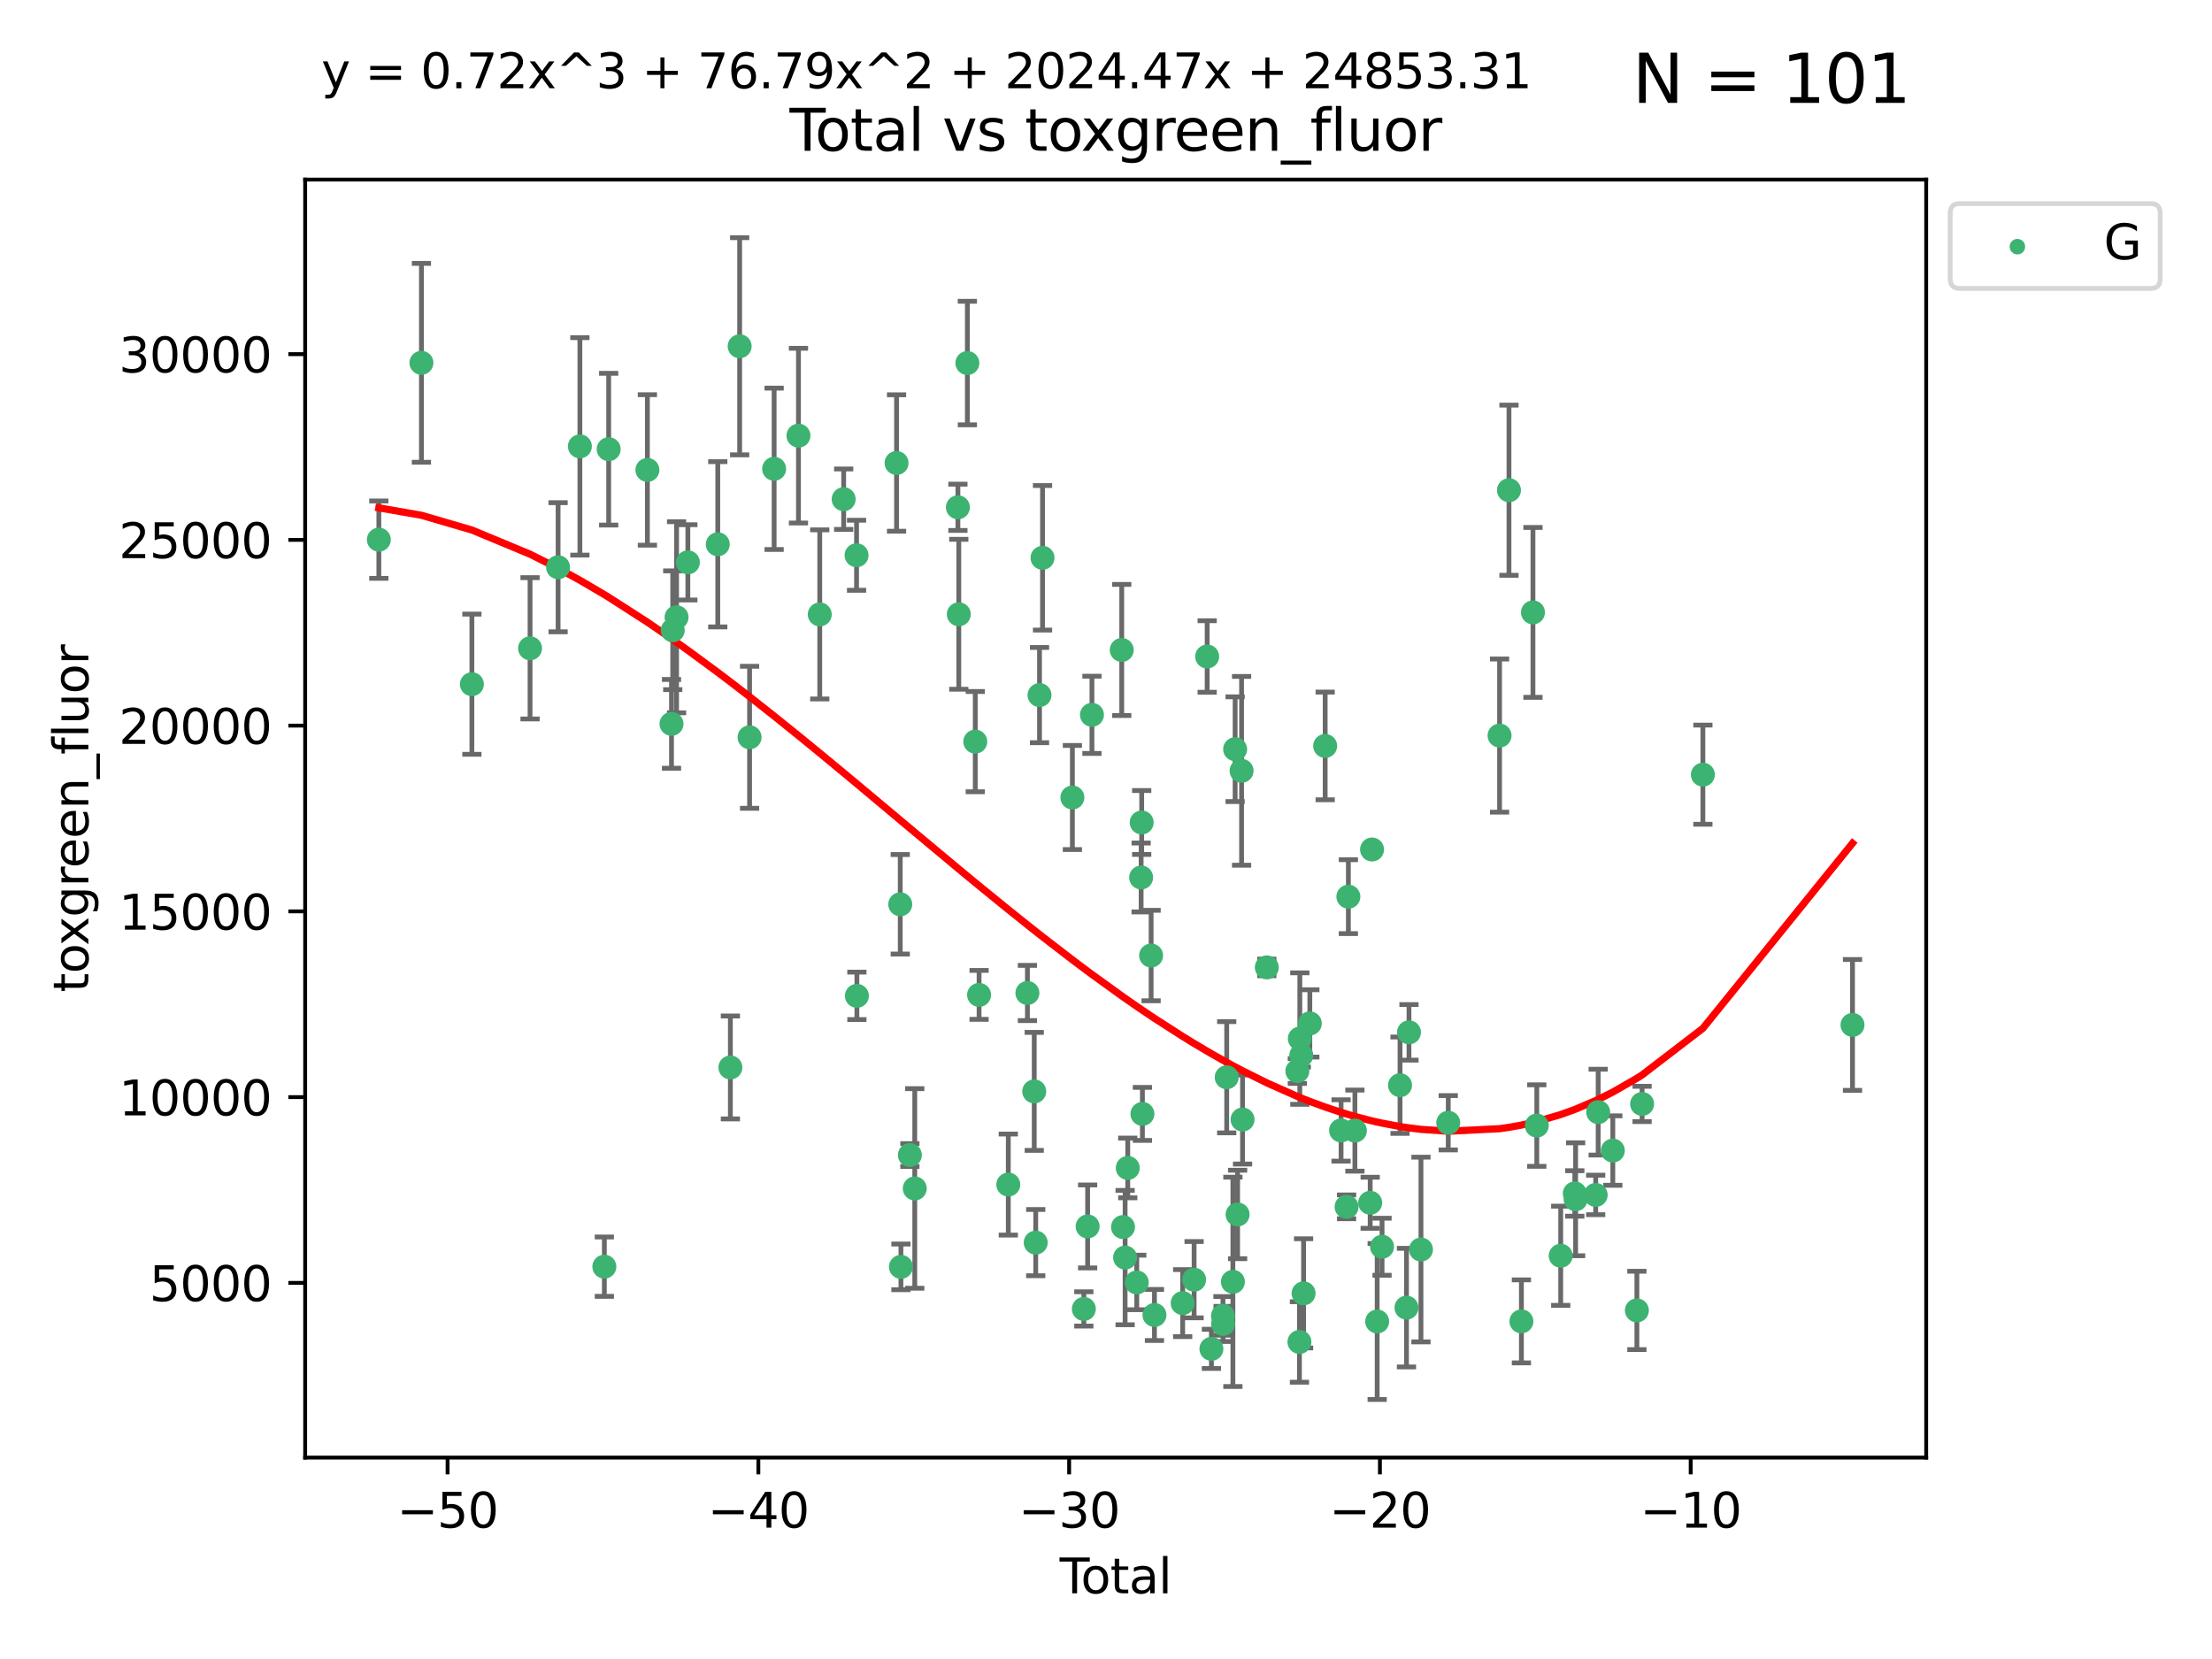 <?xml version="1.0" encoding="utf-8" standalone="no"?>
<!DOCTYPE svg PUBLIC "-//W3C//DTD SVG 1.1//EN"
  "http://www.w3.org/Graphics/SVG/1.1/DTD/svg11.dtd">
<svg xmlns:xlink="http://www.w3.org/1999/xlink" width="460.8pt" height="345.6pt" viewBox="0 0 460.8 345.6" xmlns="http://www.w3.org/2000/svg" version="1.1">
 <defs>
  <style type="text/css">*{stroke-linejoin: round; stroke-linecap: butt}</style>
 </defs>
 <g id="figure_1">
  <g id="patch_1">
   <path d="M 0 345.6 
L 460.8 345.6 
L 460.8 0 
L 0 0 
z
" style="fill: #ffffff"/>
  </g>
  <g id="axes_1">
   <g id="patch_2">
    <path d="M 63.571 303.64 
L 401.26 303.64 
L 401.26 37.411 
L 63.571 37.411 
z
" style="fill: #ffffff"/>
   </g>
   <g id="PathCollection_1">
    <defs>
     <path id="m01bb811e7f" d="M 0 1.118 
C 0.297 1.118 0.581 1 0.791 0.791 
C 1 0.581 1.118 0.297 1.118 0 
C 1.118 -0.297 1 -0.581 0.791 -0.791 
C 0.581 -1 0.297 -1.118 0 -1.118 
C -0.297 -1.118 -0.581 -1 -0.791 -0.791 
C -1 -0.581 -1.118 -0.297 -1.118 0 
C -1.118 0.297 -1 0.581 -0.791 0.791 
C -0.581 1 -0.297 1.118 0 1.118 
z
" style="stroke: #3cb371"/>
    </defs>
    <g clip-path="url(#p5c33ec094c)">
     <use xlink:href="#m01bb811e7f" x="78.921" y="112.42" style="fill: #3cb371; stroke: #3cb371"/>
     <use xlink:href="#m01bb811e7f" x="87.79" y="75.581" style="fill: #3cb371; stroke: #3cb371"/>
     <use xlink:href="#m01bb811e7f" x="98.303" y="142.533" style="fill: #3cb371; stroke: #3cb371"/>
     <use xlink:href="#m01bb811e7f" x="110.42" y="135.054" style="fill: #3cb371; stroke: #3cb371"/>
     <use xlink:href="#m01bb811e7f" x="116.26" y="118.168" style="fill: #3cb371; stroke: #3cb371"/>
     <use xlink:href="#m01bb811e7f" x="120.8" y="92.985" style="fill: #3cb371; stroke: #3cb371"/>
     <use xlink:href="#m01bb811e7f" x="125.898" y="263.87" style="fill: #3cb371; stroke: #3cb371"/>
     <use xlink:href="#m01bb811e7f" x="126.799" y="93.576" style="fill: #3cb371; stroke: #3cb371"/>
     <use xlink:href="#m01bb811e7f" x="134.863" y="97.898" style="fill: #3cb371; stroke: #3cb371"/>
     <use xlink:href="#m01bb811e7f" x="139.886" y="150.791" style="fill: #3cb371; stroke: #3cb371"/>
     <use xlink:href="#m01bb811e7f" x="140.144" y="131.297" style="fill: #3cb371; stroke: #3cb371"/>
     <use xlink:href="#m01bb811e7f" x="140.942" y="128.587" style="fill: #3cb371; stroke: #3cb371"/>
     <use xlink:href="#m01bb811e7f" x="143.294" y="117.149" style="fill: #3cb371; stroke: #3cb371"/>
     <use xlink:href="#m01bb811e7f" x="149.525" y="113.382" style="fill: #3cb371; stroke: #3cb371"/>
     <use xlink:href="#m01bb811e7f" x="152.153" y="222.369" style="fill: #3cb371; stroke: #3cb371"/>
     <use xlink:href="#m01bb811e7f" x="154.083" y="72.132" style="fill: #3cb371; stroke: #3cb371"/>
     <use xlink:href="#m01bb811e7f" x="156.152" y="153.589" style="fill: #3cb371; stroke: #3cb371"/>
     <use xlink:href="#m01bb811e7f" x="161.266" y="97.665" style="fill: #3cb371; stroke: #3cb371"/>
     <use xlink:href="#m01bb811e7f" x="166.334" y="90.751" style="fill: #3cb371; stroke: #3cb371"/>
     <use xlink:href="#m01bb811e7f" x="170.77" y="127.994" style="fill: #3cb371; stroke: #3cb371"/>
     <use xlink:href="#m01bb811e7f" x="175.752" y="103.991" style="fill: #3cb371; stroke: #3cb371"/>
     <use xlink:href="#m01bb811e7f" x="178.436" y="115.671" style="fill: #3cb371; stroke: #3cb371"/>
     <use xlink:href="#m01bb811e7f" x="178.506" y="207.454" style="fill: #3cb371; stroke: #3cb371"/>
     <use xlink:href="#m01bb811e7f" x="186.768" y="96.45" style="fill: #3cb371; stroke: #3cb371"/>
     <use xlink:href="#m01bb811e7f" x="187.537" y="188.383" style="fill: #3cb371; stroke: #3cb371"/>
     <use xlink:href="#m01bb811e7f" x="187.681" y="263.913" style="fill: #3cb371; stroke: #3cb371"/>
     <use xlink:href="#m01bb811e7f" x="189.544" y="240.617" style="fill: #3cb371; stroke: #3cb371"/>
     <use xlink:href="#m01bb811e7f" x="190.562" y="247.577" style="fill: #3cb371; stroke: #3cb371"/>
     <use xlink:href="#m01bb811e7f" x="199.547" y="105.68" style="fill: #3cb371; stroke: #3cb371"/>
     <use xlink:href="#m01bb811e7f" x="199.734" y="127.964" style="fill: #3cb371; stroke: #3cb371"/>
     <use xlink:href="#m01bb811e7f" x="201.519" y="75.629" style="fill: #3cb371; stroke: #3cb371"/>
     <use xlink:href="#m01bb811e7f" x="203.167" y="154.496" style="fill: #3cb371; stroke: #3cb371"/>
     <use xlink:href="#m01bb811e7f" x="203.959" y="207.254" style="fill: #3cb371; stroke: #3cb371"/>
     <use xlink:href="#m01bb811e7f" x="210.046" y="246.765" style="fill: #3cb371; stroke: #3cb371"/>
     <use xlink:href="#m01bb811e7f" x="214.029" y="206.857" style="fill: #3cb371; stroke: #3cb371"/>
     <use xlink:href="#m01bb811e7f" x="215.451" y="227.358" style="fill: #3cb371; stroke: #3cb371"/>
     <use xlink:href="#m01bb811e7f" x="215.76" y="258.857" style="fill: #3cb371; stroke: #3cb371"/>
     <use xlink:href="#m01bb811e7f" x="216.551" y="144.798" style="fill: #3cb371; stroke: #3cb371"/>
     <use xlink:href="#m01bb811e7f" x="217.178" y="116.202" style="fill: #3cb371; stroke: #3cb371"/>
     <use xlink:href="#m01bb811e7f" x="223.397" y="166.133" style="fill: #3cb371; stroke: #3cb371"/>
     <use xlink:href="#m01bb811e7f" x="225.784" y="272.675" style="fill: #3cb371; stroke: #3cb371"/>
     <use xlink:href="#m01bb811e7f" x="226.574" y="255.487" style="fill: #3cb371; stroke: #3cb371"/>
     <use xlink:href="#m01bb811e7f" x="227.471" y="148.909" style="fill: #3cb371; stroke: #3cb371"/>
     <use xlink:href="#m01bb811e7f" x="233.678" y="135.4" style="fill: #3cb371; stroke: #3cb371"/>
     <use xlink:href="#m01bb811e7f" x="233.943" y="255.613" style="fill: #3cb371; stroke: #3cb371"/>
     <use xlink:href="#m01bb811e7f" x="234.381" y="261.975" style="fill: #3cb371; stroke: #3cb371"/>
     <use xlink:href="#m01bb811e7f" x="234.932" y="243.307" style="fill: #3cb371; stroke: #3cb371"/>
     <use xlink:href="#m01bb811e7f" x="236.807" y="267.156" style="fill: #3cb371; stroke: #3cb371"/>
     <use xlink:href="#m01bb811e7f" x="237.717" y="182.796" style="fill: #3cb371; stroke: #3cb371"/>
     <use xlink:href="#m01bb811e7f" x="237.835" y="171.338" style="fill: #3cb371; stroke: #3cb371"/>
     <use xlink:href="#m01bb811e7f" x="237.985" y="232.046" style="fill: #3cb371; stroke: #3cb371"/>
     <use xlink:href="#m01bb811e7f" x="239.798" y="199.056" style="fill: #3cb371; stroke: #3cb371"/>
     <use xlink:href="#m01bb811e7f" x="240.495" y="273.935" style="fill: #3cb371; stroke: #3cb371"/>
     <use xlink:href="#m01bb811e7f" x="246.372" y="271.459" style="fill: #3cb371; stroke: #3cb371"/>
     <use xlink:href="#m01bb811e7f" x="248.754" y="266.583" style="fill: #3cb371; stroke: #3cb371"/>
     <use xlink:href="#m01bb811e7f" x="251.473" y="136.764" style="fill: #3cb371; stroke: #3cb371"/>
     <use xlink:href="#m01bb811e7f" x="252.358" y="280.991" style="fill: #3cb371; stroke: #3cb371"/>
     <use xlink:href="#m01bb811e7f" x="254.767" y="274.118" style="fill: #3cb371; stroke: #3cb371"/>
     <use xlink:href="#m01bb811e7f" x="254.794" y="275.799" style="fill: #3cb371; stroke: #3cb371"/>
     <use xlink:href="#m01bb811e7f" x="255.545" y="224.413" style="fill: #3cb371; stroke: #3cb371"/>
     <use xlink:href="#m01bb811e7f" x="256.834" y="267.029" style="fill: #3cb371; stroke: #3cb371"/>
     <use xlink:href="#m01bb811e7f" x="257.3" y="156.073" style="fill: #3cb371; stroke: #3cb371"/>
     <use xlink:href="#m01bb811e7f" x="257.816" y="252.994" style="fill: #3cb371; stroke: #3cb371"/>
     <use xlink:href="#m01bb811e7f" x="258.644" y="160.578" style="fill: #3cb371; stroke: #3cb371"/>
     <use xlink:href="#m01bb811e7f" x="258.848" y="233.218" style="fill: #3cb371; stroke: #3cb371"/>
     <use xlink:href="#m01bb811e7f" x="263.902" y="201.526" style="fill: #3cb371; stroke: #3cb371"/>
     <use xlink:href="#m01bb811e7f" x="270.262" y="223.122" style="fill: #3cb371; stroke: #3cb371"/>
     <use xlink:href="#m01bb811e7f" x="270.697" y="279.556" style="fill: #3cb371; stroke: #3cb371"/>
     <use xlink:href="#m01bb811e7f" x="270.776" y="216.356" style="fill: #3cb371; stroke: #3cb371"/>
     <use xlink:href="#m01bb811e7f" x="271.077" y="219.848" style="fill: #3cb371; stroke: #3cb371"/>
     <use xlink:href="#m01bb811e7f" x="271.559" y="269.425" style="fill: #3cb371; stroke: #3cb371"/>
     <use xlink:href="#m01bb811e7f" x="272.861" y="213.198" style="fill: #3cb371; stroke: #3cb371"/>
     <use xlink:href="#m01bb811e7f" x="276.058" y="155.392" style="fill: #3cb371; stroke: #3cb371"/>
     <use xlink:href="#m01bb811e7f" x="279.369" y="235.493" style="fill: #3cb371; stroke: #3cb371"/>
     <use xlink:href="#m01bb811e7f" x="280.516" y="251.406" style="fill: #3cb371; stroke: #3cb371"/>
     <use xlink:href="#m01bb811e7f" x="280.891" y="186.793" style="fill: #3cb371; stroke: #3cb371"/>
     <use xlink:href="#m01bb811e7f" x="282.251" y="235.527" style="fill: #3cb371; stroke: #3cb371"/>
     <use xlink:href="#m01bb811e7f" x="285.434" y="250.56" style="fill: #3cb371; stroke: #3cb371"/>
     <use xlink:href="#m01bb811e7f" x="285.821" y="176.965" style="fill: #3cb371; stroke: #3cb371"/>
     <use xlink:href="#m01bb811e7f" x="286.89" y="275.293" style="fill: #3cb371; stroke: #3cb371"/>
     <use xlink:href="#m01bb811e7f" x="287.904" y="259.718" style="fill: #3cb371; stroke: #3cb371"/>
     <use xlink:href="#m01bb811e7f" x="291.651" y="226.069" style="fill: #3cb371; stroke: #3cb371"/>
     <use xlink:href="#m01bb811e7f" x="292.995" y="272.405" style="fill: #3cb371; stroke: #3cb371"/>
     <use xlink:href="#m01bb811e7f" x="293.517" y="215.058" style="fill: #3cb371; stroke: #3cb371"/>
     <use xlink:href="#m01bb811e7f" x="296.013" y="260.299" style="fill: #3cb371; stroke: #3cb371"/>
     <use xlink:href="#m01bb811e7f" x="301.696" y="233.893" style="fill: #3cb371; stroke: #3cb371"/>
     <use xlink:href="#m01bb811e7f" x="312.387" y="153.233" style="fill: #3cb371; stroke: #3cb371"/>
     <use xlink:href="#m01bb811e7f" x="314.347" y="102.118" style="fill: #3cb371; stroke: #3cb371"/>
     <use xlink:href="#m01bb811e7f" x="316.937" y="275.266" style="fill: #3cb371; stroke: #3cb371"/>
     <use xlink:href="#m01bb811e7f" x="319.344" y="127.573" style="fill: #3cb371; stroke: #3cb371"/>
     <use xlink:href="#m01bb811e7f" x="320.142" y="234.476" style="fill: #3cb371; stroke: #3cb371"/>
     <use xlink:href="#m01bb811e7f" x="325.126" y="261.594" style="fill: #3cb371; stroke: #3cb371"/>
     <use xlink:href="#m01bb811e7f" x="328.062" y="248.616" style="fill: #3cb371; stroke: #3cb371"/>
     <use xlink:href="#m01bb811e7f" x="328.231" y="249.83" style="fill: #3cb371; stroke: #3cb371"/>
     <use xlink:href="#m01bb811e7f" x="332.411" y="248.926" style="fill: #3cb371; stroke: #3cb371"/>
     <use xlink:href="#m01bb811e7f" x="332.928" y="231.679" style="fill: #3cb371; stroke: #3cb371"/>
     <use xlink:href="#m01bb811e7f" x="335.978" y="239.683" style="fill: #3cb371; stroke: #3cb371"/>
     <use xlink:href="#m01bb811e7f" x="340.992" y="272.984" style="fill: #3cb371; stroke: #3cb371"/>
     <use xlink:href="#m01bb811e7f" x="342.078" y="229.971" style="fill: #3cb371; stroke: #3cb371"/>
     <use xlink:href="#m01bb811e7f" x="354.741" y="161.376" style="fill: #3cb371; stroke: #3cb371"/>
     <use xlink:href="#m01bb811e7f" x="385.911" y="213.509" style="fill: #3cb371; stroke: #3cb371"/>
    </g>
   </g>
   <g id="matplotlib.axis_1">
    <g id="xtick_1">
     <g id="line2d_1">
      <defs>
       <path id="m52e2bb2a1b" d="M 0 0 
L 0 3.5 
" style="stroke: #000000; stroke-width: 0.8"/>
      </defs>
      <g>
       <use xlink:href="#m52e2bb2a1b" x="93.238" y="303.64" style="stroke: #000000; stroke-width: 0.8"/>
      </g>
     </g>
     <g id="text_1">
      <!-- −50 -->
      <g transform="translate(82.686 318.238)scale(0.1 -0.1)">
       <defs>
        <path id="DejaVuSans-2212" d="M 678 2272 
L 4684 2272 
L 4684 1741 
L 678 1741 
L 678 2272 
z
" transform="scale(0.016)"/>
        <path id="DejaVuSans-35" d="M 691 4666 
L 3169 4666 
L 3169 4134 
L 1269 4134 
L 1269 2991 
Q 1406 3038 1543 3061 
Q 1681 3084 1819 3084 
Q 2600 3084 3056 2656 
Q 3513 2228 3513 1497 
Q 3513 744 3044 326 
Q 2575 -91 1722 -91 
Q 1428 -91 1123 -41 
Q 819 9 494 109 
L 494 744 
Q 775 591 1075 516 
Q 1375 441 1709 441 
Q 2250 441 2565 725 
Q 2881 1009 2881 1497 
Q 2881 1984 2565 2268 
Q 2250 2553 1709 2553 
Q 1456 2553 1204 2497 
Q 953 2441 691 2322 
L 691 4666 
z
" transform="scale(0.016)"/>
        <path id="DejaVuSans-30" d="M 2034 4250 
Q 1547 4250 1301 3770 
Q 1056 3291 1056 2328 
Q 1056 1369 1301 889 
Q 1547 409 2034 409 
Q 2525 409 2770 889 
Q 3016 1369 3016 2328 
Q 3016 3291 2770 3770 
Q 2525 4250 2034 4250 
z
M 2034 4750 
Q 2819 4750 3233 4129 
Q 3647 3509 3647 2328 
Q 3647 1150 3233 529 
Q 2819 -91 2034 -91 
Q 1250 -91 836 529 
Q 422 1150 422 2328 
Q 422 3509 836 4129 
Q 1250 4750 2034 4750 
z
" transform="scale(0.016)"/>
       </defs>
       <use xlink:href="#DejaVuSans-2212"/>
       <use xlink:href="#DejaVuSans-35" x="83.789"/>
       <use xlink:href="#DejaVuSans-30" x="147.412"/>
      </g>
     </g>
    </g>
    <g id="xtick_2">
     <g id="line2d_2">
      <g>
       <use xlink:href="#m52e2bb2a1b" x="157.979" y="303.64" style="stroke: #000000; stroke-width: 0.8"/>
      </g>
     </g>
     <g id="text_2">
      <!-- −40 -->
      <g transform="translate(147.427 318.238)scale(0.1 -0.1)">
       <defs>
        <path id="DejaVuSans-34" d="M 2419 4116 
L 825 1625 
L 2419 1625 
L 2419 4116 
z
M 2253 4666 
L 3047 4666 
L 3047 1625 
L 3713 1625 
L 3713 1100 
L 3047 1100 
L 3047 0 
L 2419 0 
L 2419 1100 
L 313 1100 
L 313 1709 
L 2253 4666 
z
" transform="scale(0.016)"/>
       </defs>
       <use xlink:href="#DejaVuSans-2212"/>
       <use xlink:href="#DejaVuSans-34" x="83.789"/>
       <use xlink:href="#DejaVuSans-30" x="147.412"/>
      </g>
     </g>
    </g>
    <g id="xtick_3">
     <g id="line2d_3">
      <g>
       <use xlink:href="#m52e2bb2a1b" x="222.721" y="303.64" style="stroke: #000000; stroke-width: 0.8"/>
      </g>
     </g>
     <g id="text_3">
      <!-- −30 -->
      <g transform="translate(212.168 318.238)scale(0.1 -0.1)">
       <defs>
        <path id="DejaVuSans-33" d="M 2597 2516 
Q 3050 2419 3304 2112 
Q 3559 1806 3559 1356 
Q 3559 666 3084 287 
Q 2609 -91 1734 -91 
Q 1441 -91 1130 -33 
Q 819 25 488 141 
L 488 750 
Q 750 597 1062 519 
Q 1375 441 1716 441 
Q 2309 441 2620 675 
Q 2931 909 2931 1356 
Q 2931 1769 2642 2001 
Q 2353 2234 1838 2234 
L 1294 2234 
L 1294 2753 
L 1863 2753 
Q 2328 2753 2575 2939 
Q 2822 3125 2822 3475 
Q 2822 3834 2567 4026 
Q 2313 4219 1838 4219 
Q 1578 4219 1281 4162 
Q 984 4106 628 3988 
L 628 4550 
Q 988 4650 1302 4700 
Q 1616 4750 1894 4750 
Q 2613 4750 3031 4423 
Q 3450 4097 3450 3541 
Q 3450 3153 3228 2886 
Q 3006 2619 2597 2516 
z
" transform="scale(0.016)"/>
       </defs>
       <use xlink:href="#DejaVuSans-2212"/>
       <use xlink:href="#DejaVuSans-33" x="83.789"/>
       <use xlink:href="#DejaVuSans-30" x="147.412"/>
      </g>
     </g>
    </g>
    <g id="xtick_4">
     <g id="line2d_4">
      <g>
       <use xlink:href="#m52e2bb2a1b" x="287.462" y="303.64" style="stroke: #000000; stroke-width: 0.8"/>
      </g>
     </g>
     <g id="text_4">
      <!-- −20 -->
      <g transform="translate(276.91 318.238)scale(0.1 -0.1)">
       <defs>
        <path id="DejaVuSans-32" d="M 1228 531 
L 3431 531 
L 3431 0 
L 469 0 
L 469 531 
Q 828 903 1448 1529 
Q 2069 2156 2228 2338 
Q 2531 2678 2651 2914 
Q 2772 3150 2772 3378 
Q 2772 3750 2511 3984 
Q 2250 4219 1831 4219 
Q 1534 4219 1204 4116 
Q 875 4013 500 3803 
L 500 4441 
Q 881 4594 1212 4672 
Q 1544 4750 1819 4750 
Q 2544 4750 2975 4387 
Q 3406 4025 3406 3419 
Q 3406 3131 3298 2873 
Q 3191 2616 2906 2266 
Q 2828 2175 2409 1742 
Q 1991 1309 1228 531 
z
" transform="scale(0.016)"/>
       </defs>
       <use xlink:href="#DejaVuSans-2212"/>
       <use xlink:href="#DejaVuSans-32" x="83.789"/>
       <use xlink:href="#DejaVuSans-30" x="147.412"/>
      </g>
     </g>
    </g>
    <g id="xtick_5">
     <g id="line2d_5">
      <g>
       <use xlink:href="#m52e2bb2a1b" x="352.203" y="303.64" style="stroke: #000000; stroke-width: 0.8"/>
      </g>
     </g>
     <g id="text_5">
      <!-- −10 -->
      <g transform="translate(341.651 318.238)scale(0.1 -0.1)">
       <defs>
        <path id="DejaVuSans-31" d="M 794 531 
L 1825 531 
L 1825 4091 
L 703 3866 
L 703 4441 
L 1819 4666 
L 2450 4666 
L 2450 531 
L 3481 531 
L 3481 0 
L 794 0 
L 794 531 
z
" transform="scale(0.016)"/>
       </defs>
       <use xlink:href="#DejaVuSans-2212"/>
       <use xlink:href="#DejaVuSans-31" x="83.789"/>
       <use xlink:href="#DejaVuSans-30" x="147.412"/>
      </g>
     </g>
    </g>
    <g id="text_6">
     <!-- Total -->
     <g transform="translate(220.739 331.917)scale(0.1 -0.1)">
      <defs>
       <path id="DejaVuSans-54" d="M -19 4666 
L 3928 4666 
L 3928 4134 
L 2272 4134 
L 2272 0 
L 1638 0 
L 1638 4134 
L -19 4134 
L -19 4666 
z
" transform="scale(0.016)"/>
       <path id="DejaVuSans-6f" d="M 1959 3097 
Q 1497 3097 1228 2736 
Q 959 2375 959 1747 
Q 959 1119 1226 758 
Q 1494 397 1959 397 
Q 2419 397 2687 759 
Q 2956 1122 2956 1747 
Q 2956 2369 2687 2733 
Q 2419 3097 1959 3097 
z
M 1959 3584 
Q 2709 3584 3137 3096 
Q 3566 2609 3566 1747 
Q 3566 888 3137 398 
Q 2709 -91 1959 -91 
Q 1206 -91 779 398 
Q 353 888 353 1747 
Q 353 2609 779 3096 
Q 1206 3584 1959 3584 
z
" transform="scale(0.016)"/>
       <path id="DejaVuSans-74" d="M 1172 4494 
L 1172 3500 
L 2356 3500 
L 2356 3053 
L 1172 3053 
L 1172 1153 
Q 1172 725 1289 603 
Q 1406 481 1766 481 
L 2356 481 
L 2356 0 
L 1766 0 
Q 1100 0 847 248 
Q 594 497 594 1153 
L 594 3053 
L 172 3053 
L 172 3500 
L 594 3500 
L 594 4494 
L 1172 4494 
z
" transform="scale(0.016)"/>
       <path id="DejaVuSans-61" d="M 2194 1759 
Q 1497 1759 1228 1600 
Q 959 1441 959 1056 
Q 959 750 1161 570 
Q 1363 391 1709 391 
Q 2188 391 2477 730 
Q 2766 1069 2766 1631 
L 2766 1759 
L 2194 1759 
z
M 3341 1997 
L 3341 0 
L 2766 0 
L 2766 531 
Q 2569 213 2275 61 
Q 1981 -91 1556 -91 
Q 1019 -91 701 211 
Q 384 513 384 1019 
Q 384 1609 779 1909 
Q 1175 2209 1959 2209 
L 2766 2209 
L 2766 2266 
Q 2766 2663 2505 2880 
Q 2244 3097 1772 3097 
Q 1472 3097 1187 3025 
Q 903 2953 641 2809 
L 641 3341 
Q 956 3463 1253 3523 
Q 1550 3584 1831 3584 
Q 2591 3584 2966 3190 
Q 3341 2797 3341 1997 
z
" transform="scale(0.016)"/>
       <path id="DejaVuSans-6c" d="M 603 4863 
L 1178 4863 
L 1178 0 
L 603 0 
L 603 4863 
z
" transform="scale(0.016)"/>
      </defs>
      <use xlink:href="#DejaVuSans-54"/>
      <use xlink:href="#DejaVuSans-6f" x="44.084"/>
      <use xlink:href="#DejaVuSans-74" x="105.266"/>
      <use xlink:href="#DejaVuSans-61" x="144.475"/>
      <use xlink:href="#DejaVuSans-6c" x="205.754"/>
     </g>
    </g>
   </g>
   <g id="matplotlib.axis_2">
    <g id="ytick_1">
     <g id="line2d_6">
      <defs>
       <path id="mf76f3a4aae" d="M 0 0 
L -3.5 0 
" style="stroke: #000000; stroke-width: 0.8"/>
      </defs>
      <g>
       <use xlink:href="#mf76f3a4aae" x="63.571" y="267.243" style="stroke: #000000; stroke-width: 0.8"/>
      </g>
     </g>
     <g id="text_7">
      <!-- 5000 -->
      <g transform="translate(31.121 271.042)scale(0.1 -0.1)">
       <use xlink:href="#DejaVuSans-35"/>
       <use xlink:href="#DejaVuSans-30" x="63.623"/>
       <use xlink:href="#DejaVuSans-30" x="127.246"/>
       <use xlink:href="#DejaVuSans-30" x="190.869"/>
      </g>
     </g>
    </g>
    <g id="ytick_2">
     <g id="line2d_7">
      <g>
       <use xlink:href="#mf76f3a4aae" x="63.571" y="228.55" style="stroke: #000000; stroke-width: 0.8"/>
      </g>
     </g>
     <g id="text_8">
      <!-- 10000 -->
      <g transform="translate(24.759 232.349)scale(0.1 -0.1)">
       <use xlink:href="#DejaVuSans-31"/>
       <use xlink:href="#DejaVuSans-30" x="63.623"/>
       <use xlink:href="#DejaVuSans-30" x="127.246"/>
       <use xlink:href="#DejaVuSans-30" x="190.869"/>
       <use xlink:href="#DejaVuSans-30" x="254.492"/>
      </g>
     </g>
    </g>
    <g id="ytick_3">
     <g id="line2d_8">
      <g>
       <use xlink:href="#mf76f3a4aae" x="63.571" y="189.856" style="stroke: #000000; stroke-width: 0.8"/>
      </g>
     </g>
     <g id="text_9">
      <!-- 15000 -->
      <g transform="translate(24.759 193.656)scale(0.1 -0.1)">
       <use xlink:href="#DejaVuSans-31"/>
       <use xlink:href="#DejaVuSans-35" x="63.623"/>
       <use xlink:href="#DejaVuSans-30" x="127.246"/>
       <use xlink:href="#DejaVuSans-30" x="190.869"/>
       <use xlink:href="#DejaVuSans-30" x="254.492"/>
      </g>
     </g>
    </g>
    <g id="ytick_4">
     <g id="line2d_9">
      <g>
       <use xlink:href="#mf76f3a4aae" x="63.571" y="151.163" style="stroke: #000000; stroke-width: 0.8"/>
      </g>
     </g>
     <g id="text_10">
      <!-- 20000 -->
      <g transform="translate(24.759 154.963)scale(0.1 -0.1)">
       <use xlink:href="#DejaVuSans-32"/>
       <use xlink:href="#DejaVuSans-30" x="63.623"/>
       <use xlink:href="#DejaVuSans-30" x="127.246"/>
       <use xlink:href="#DejaVuSans-30" x="190.869"/>
       <use xlink:href="#DejaVuSans-30" x="254.492"/>
      </g>
     </g>
    </g>
    <g id="ytick_5">
     <g id="line2d_10">
      <g>
       <use xlink:href="#mf76f3a4aae" x="63.571" y="112.47" style="stroke: #000000; stroke-width: 0.8"/>
      </g>
     </g>
     <g id="text_11">
      <!-- 25000 -->
      <g transform="translate(24.759 116.269)scale(0.1 -0.1)">
       <use xlink:href="#DejaVuSans-32"/>
       <use xlink:href="#DejaVuSans-35" x="63.623"/>
       <use xlink:href="#DejaVuSans-30" x="127.246"/>
       <use xlink:href="#DejaVuSans-30" x="190.869"/>
       <use xlink:href="#DejaVuSans-30" x="254.492"/>
      </g>
     </g>
    </g>
    <g id="ytick_6">
     <g id="line2d_11">
      <g>
       <use xlink:href="#mf76f3a4aae" x="63.571" y="73.777" style="stroke: #000000; stroke-width: 0.8"/>
      </g>
     </g>
     <g id="text_12">
      <!-- 30000 -->
      <g transform="translate(24.759 77.576)scale(0.1 -0.1)">
       <use xlink:href="#DejaVuSans-33"/>
       <use xlink:href="#DejaVuSans-30" x="63.623"/>
       <use xlink:href="#DejaVuSans-30" x="127.246"/>
       <use xlink:href="#DejaVuSans-30" x="190.869"/>
       <use xlink:href="#DejaVuSans-30" x="254.492"/>
      </g>
     </g>
    </g>
    <g id="text_13">
     <!-- toxgreen_fluor -->
     <g transform="translate(18.401 206.72)rotate(-90)scale(0.1 -0.1)">
      <defs>
       <path id="DejaVuSans-78" d="M 3513 3500 
L 2247 1797 
L 3578 0 
L 2900 0 
L 1881 1375 
L 863 0 
L 184 0 
L 1544 1831 
L 300 3500 
L 978 3500 
L 1906 2253 
L 2834 3500 
L 3513 3500 
z
" transform="scale(0.016)"/>
       <path id="DejaVuSans-67" d="M 2906 1791 
Q 2906 2416 2648 2759 
Q 2391 3103 1925 3103 
Q 1463 3103 1205 2759 
Q 947 2416 947 1791 
Q 947 1169 1205 825 
Q 1463 481 1925 481 
Q 2391 481 2648 825 
Q 2906 1169 2906 1791 
z
M 3481 434 
Q 3481 -459 3084 -895 
Q 2688 -1331 1869 -1331 
Q 1566 -1331 1297 -1286 
Q 1028 -1241 775 -1147 
L 775 -588 
Q 1028 -725 1275 -790 
Q 1522 -856 1778 -856 
Q 2344 -856 2625 -561 
Q 2906 -266 2906 331 
L 2906 616 
Q 2728 306 2450 153 
Q 2172 0 1784 0 
Q 1141 0 747 490 
Q 353 981 353 1791 
Q 353 2603 747 3093 
Q 1141 3584 1784 3584 
Q 2172 3584 2450 3431 
Q 2728 3278 2906 2969 
L 2906 3500 
L 3481 3500 
L 3481 434 
z
" transform="scale(0.016)"/>
       <path id="DejaVuSans-72" d="M 2631 2963 
Q 2534 3019 2420 3045 
Q 2306 3072 2169 3072 
Q 1681 3072 1420 2755 
Q 1159 2438 1159 1844 
L 1159 0 
L 581 0 
L 581 3500 
L 1159 3500 
L 1159 2956 
Q 1341 3275 1631 3429 
Q 1922 3584 2338 3584 
Q 2397 3584 2469 3576 
Q 2541 3569 2628 3553 
L 2631 2963 
z
" transform="scale(0.016)"/>
       <path id="DejaVuSans-65" d="M 3597 1894 
L 3597 1613 
L 953 1613 
Q 991 1019 1311 708 
Q 1631 397 2203 397 
Q 2534 397 2845 478 
Q 3156 559 3463 722 
L 3463 178 
Q 3153 47 2828 -22 
Q 2503 -91 2169 -91 
Q 1331 -91 842 396 
Q 353 884 353 1716 
Q 353 2575 817 3079 
Q 1281 3584 2069 3584 
Q 2775 3584 3186 3129 
Q 3597 2675 3597 1894 
z
M 3022 2063 
Q 3016 2534 2758 2815 
Q 2500 3097 2075 3097 
Q 1594 3097 1305 2825 
Q 1016 2553 972 2059 
L 3022 2063 
z
" transform="scale(0.016)"/>
       <path id="DejaVuSans-6e" d="M 3513 2113 
L 3513 0 
L 2938 0 
L 2938 2094 
Q 2938 2591 2744 2837 
Q 2550 3084 2163 3084 
Q 1697 3084 1428 2787 
Q 1159 2491 1159 1978 
L 1159 0 
L 581 0 
L 581 3500 
L 1159 3500 
L 1159 2956 
Q 1366 3272 1645 3428 
Q 1925 3584 2291 3584 
Q 2894 3584 3203 3211 
Q 3513 2838 3513 2113 
z
" transform="scale(0.016)"/>
       <path id="DejaVuSans-5f" d="M 3263 -1063 
L 3263 -1509 
L -63 -1509 
L -63 -1063 
L 3263 -1063 
z
" transform="scale(0.016)"/>
       <path id="DejaVuSans-66" d="M 2375 4863 
L 2375 4384 
L 1825 4384 
Q 1516 4384 1395 4259 
Q 1275 4134 1275 3809 
L 1275 3500 
L 2222 3500 
L 2222 3053 
L 1275 3053 
L 1275 0 
L 697 0 
L 697 3053 
L 147 3053 
L 147 3500 
L 697 3500 
L 697 3744 
Q 697 4328 969 4595 
Q 1241 4863 1831 4863 
L 2375 4863 
z
" transform="scale(0.016)"/>
       <path id="DejaVuSans-75" d="M 544 1381 
L 544 3500 
L 1119 3500 
L 1119 1403 
Q 1119 906 1312 657 
Q 1506 409 1894 409 
Q 2359 409 2629 706 
Q 2900 1003 2900 1516 
L 2900 3500 
L 3475 3500 
L 3475 0 
L 2900 0 
L 2900 538 
Q 2691 219 2414 64 
Q 2138 -91 1772 -91 
Q 1169 -91 856 284 
Q 544 659 544 1381 
z
M 1991 3584 
L 1991 3584 
z
" transform="scale(0.016)"/>
      </defs>
      <use xlink:href="#DejaVuSans-74"/>
      <use xlink:href="#DejaVuSans-6f" x="39.209"/>
      <use xlink:href="#DejaVuSans-78" x="97.266"/>
      <use xlink:href="#DejaVuSans-67" x="156.445"/>
      <use xlink:href="#DejaVuSans-72" x="219.922"/>
      <use xlink:href="#DejaVuSans-65" x="258.785"/>
      <use xlink:href="#DejaVuSans-65" x="320.309"/>
      <use xlink:href="#DejaVuSans-6e" x="381.832"/>
      <use xlink:href="#DejaVuSans-5f" x="445.211"/>
      <use xlink:href="#DejaVuSans-66" x="495.211"/>
      <use xlink:href="#DejaVuSans-6c" x="530.416"/>
      <use xlink:href="#DejaVuSans-75" x="558.199"/>
      <use xlink:href="#DejaVuSans-6f" x="621.578"/>
      <use xlink:href="#DejaVuSans-72" x="682.76"/>
     </g>
    </g>
   </g>
   <g id="LineCollection_1">
    <path d="M 78.921 120.48 
L 78.921 104.361 
" clip-path="url(#p5c33ec094c)" style="fill: none; stroke: #696969"/>
    <path d="M 87.79 96.298 
L 87.79 54.865 
" clip-path="url(#p5c33ec094c)" style="fill: none; stroke: #696969"/>
    <path d="M 98.303 157.135 
L 98.303 127.931 
" clip-path="url(#p5c33ec094c)" style="fill: none; stroke: #696969"/>
    <path d="M 110.42 149.771 
L 110.42 120.338 
" clip-path="url(#p5c33ec094c)" style="fill: none; stroke: #696969"/>
    <path d="M 116.26 131.617 
L 116.26 104.718 
" clip-path="url(#p5c33ec094c)" style="fill: none; stroke: #696969"/>
    <path d="M 120.8 115.636 
L 120.8 70.335 
" clip-path="url(#p5c33ec094c)" style="fill: none; stroke: #696969"/>
    <path d="M 125.898 270.054 
L 125.898 257.685 
" clip-path="url(#p5c33ec094c)" style="fill: none; stroke: #696969"/>
    <path d="M 126.799 109.381 
L 126.799 77.77 
" clip-path="url(#p5c33ec094c)" style="fill: none; stroke: #696969"/>
    <path d="M 134.863 113.571 
L 134.863 82.226 
" clip-path="url(#p5c33ec094c)" style="fill: none; stroke: #696969"/>
    <path d="M 139.886 160.037 
L 139.886 141.545 
" clip-path="url(#p5c33ec094c)" style="fill: none; stroke: #696969"/>
    <path d="M 140.144 143.669 
L 140.144 118.924 
" clip-path="url(#p5c33ec094c)" style="fill: none; stroke: #696969"/>
    <path d="M 140.942 148.491 
L 140.942 108.683 
" clip-path="url(#p5c33ec094c)" style="fill: none; stroke: #696969"/>
    <path d="M 143.294 124.986 
L 143.294 109.312 
" clip-path="url(#p5c33ec094c)" style="fill: none; stroke: #696969"/>
    <path d="M 149.525 130.595 
L 149.525 96.169 
" clip-path="url(#p5c33ec094c)" style="fill: none; stroke: #696969"/>
    <path d="M 152.153 233.091 
L 152.153 211.647 
" clip-path="url(#p5c33ec094c)" style="fill: none; stroke: #696969"/>
    <path d="M 154.083 94.752 
L 154.083 49.513 
" clip-path="url(#p5c33ec094c)" style="fill: none; stroke: #696969"/>
    <path d="M 156.152 168.382 
L 156.152 138.795 
" clip-path="url(#p5c33ec094c)" style="fill: none; stroke: #696969"/>
    <path d="M 161.266 114.473 
L 161.266 80.857 
" clip-path="url(#p5c33ec094c)" style="fill: none; stroke: #696969"/>
    <path d="M 166.334 108.951 
L 166.334 72.551 
" clip-path="url(#p5c33ec094c)" style="fill: none; stroke: #696969"/>
    <path d="M 170.77 145.609 
L 170.77 110.379 
" clip-path="url(#p5c33ec094c)" style="fill: none; stroke: #696969"/>
    <path d="M 175.752 110.284 
L 175.752 97.697 
" clip-path="url(#p5c33ec094c)" style="fill: none; stroke: #696969"/>
    <path d="M 178.436 122.965 
L 178.436 108.377 
" clip-path="url(#p5c33ec094c)" style="fill: none; stroke: #696969"/>
    <path d="M 178.506 212.395 
L 178.506 202.513 
" clip-path="url(#p5c33ec094c)" style="fill: none; stroke: #696969"/>
    <path d="M 186.768 110.658 
L 186.768 82.243 
" clip-path="url(#p5c33ec094c)" style="fill: none; stroke: #696969"/>
    <path d="M 187.537 198.748 
L 187.537 178.017 
" clip-path="url(#p5c33ec094c)" style="fill: none; stroke: #696969"/>
    <path d="M 187.681 268.671 
L 187.681 259.155 
" clip-path="url(#p5c33ec094c)" style="fill: none; stroke: #696969"/>
    <path d="M 189.544 243.001 
L 189.544 238.233 
" clip-path="url(#p5c33ec094c)" style="fill: none; stroke: #696969"/>
    <path d="M 190.562 268.366 
L 190.562 226.788 
" clip-path="url(#p5c33ec094c)" style="fill: none; stroke: #696969"/>
    <path d="M 199.547 110.498 
L 199.547 100.861 
" clip-path="url(#p5c33ec094c)" style="fill: none; stroke: #696969"/>
    <path d="M 199.734 143.58 
L 199.734 112.347 
" clip-path="url(#p5c33ec094c)" style="fill: none; stroke: #696969"/>
    <path d="M 201.519 88.498 
L 201.519 62.759 
" clip-path="url(#p5c33ec094c)" style="fill: none; stroke: #696969"/>
    <path d="M 203.167 164.938 
L 203.167 144.054 
" clip-path="url(#p5c33ec094c)" style="fill: none; stroke: #696969"/>
    <path d="M 203.959 212.348 
L 203.959 202.159 
" clip-path="url(#p5c33ec094c)" style="fill: none; stroke: #696969"/>
    <path d="M 210.046 257.286 
L 210.046 236.243 
" clip-path="url(#p5c33ec094c)" style="fill: none; stroke: #696969"/>
    <path d="M 214.029 212.609 
L 214.029 201.104 
" clip-path="url(#p5c33ec094c)" style="fill: none; stroke: #696969"/>
    <path d="M 215.451 239.65 
L 215.451 215.066 
" clip-path="url(#p5c33ec094c)" style="fill: none; stroke: #696969"/>
    <path d="M 215.76 265.757 
L 215.76 251.958 
" clip-path="url(#p5c33ec094c)" style="fill: none; stroke: #696969"/>
    <path d="M 216.551 154.717 
L 216.551 134.878 
" clip-path="url(#p5c33ec094c)" style="fill: none; stroke: #696969"/>
    <path d="M 217.178 131.258 
L 217.178 101.147 
" clip-path="url(#p5c33ec094c)" style="fill: none; stroke: #696969"/>
    <path d="M 223.397 176.978 
L 223.397 155.288 
" clip-path="url(#p5c33ec094c)" style="fill: none; stroke: #696969"/>
    <path d="M 225.784 276.248 
L 225.784 269.102 
" clip-path="url(#p5c33ec094c)" style="fill: none; stroke: #696969"/>
    <path d="M 226.574 264.131 
L 226.574 246.843 
" clip-path="url(#p5c33ec094c)" style="fill: none; stroke: #696969"/>
    <path d="M 227.471 156.956 
L 227.471 140.861 
" clip-path="url(#p5c33ec094c)" style="fill: none; stroke: #696969"/>
    <path d="M 233.678 149.06 
L 233.678 121.74 
" clip-path="url(#p5c33ec094c)" style="fill: none; stroke: #696969"/>
    <path d="M 233.943 256.27 
L 233.943 254.956 
" clip-path="url(#p5c33ec094c)" style="fill: none; stroke: #696969"/>
    <path d="M 234.381 275.971 
L 234.381 247.978 
" clip-path="url(#p5c33ec094c)" style="fill: none; stroke: #696969"/>
    <path d="M 234.932 249.528 
L 234.932 237.086 
" clip-path="url(#p5c33ec094c)" style="fill: none; stroke: #696969"/>
    <path d="M 236.807 272.837 
L 236.807 261.475 
" clip-path="url(#p5c33ec094c)" style="fill: none; stroke: #696969"/>
    <path d="M 237.717 189.971 
L 237.717 175.62 
" clip-path="url(#p5c33ec094c)" style="fill: none; stroke: #696969"/>
    <path d="M 237.835 177.995 
L 237.835 164.682 
" clip-path="url(#p5c33ec094c)" style="fill: none; stroke: #696969"/>
    <path d="M 237.985 237.57 
L 237.985 226.522 
" clip-path="url(#p5c33ec094c)" style="fill: none; stroke: #696969"/>
    <path d="M 239.798 208.478 
L 239.798 189.635 
" clip-path="url(#p5c33ec094c)" style="fill: none; stroke: #696969"/>
    <path d="M 240.495 279.254 
L 240.495 268.616 
" clip-path="url(#p5c33ec094c)" style="fill: none; stroke: #696969"/>
    <path d="M 246.372 278.441 
L 246.372 264.477 
" clip-path="url(#p5c33ec094c)" style="fill: none; stroke: #696969"/>
    <path d="M 248.754 274.533 
L 248.754 258.632 
" clip-path="url(#p5c33ec094c)" style="fill: none; stroke: #696969"/>
    <path d="M 251.473 144.212 
L 251.473 129.315 
" clip-path="url(#p5c33ec094c)" style="fill: none; stroke: #696969"/>
    <path d="M 252.358 285.072 
L 252.358 276.909 
" clip-path="url(#p5c33ec094c)" style="fill: none; stroke: #696969"/>
    <path d="M 254.767 278.144 
L 254.767 270.093 
" clip-path="url(#p5c33ec094c)" style="fill: none; stroke: #696969"/>
    <path d="M 254.794 279.464 
L 254.794 272.134 
" clip-path="url(#p5c33ec094c)" style="fill: none; stroke: #696969"/>
    <path d="M 255.545 236.001 
L 255.545 212.825 
" clip-path="url(#p5c33ec094c)" style="fill: none; stroke: #696969"/>
    <path d="M 256.834 288.835 
L 256.834 245.222 
" clip-path="url(#p5c33ec094c)" style="fill: none; stroke: #696969"/>
    <path d="M 257.3 166.981 
L 257.3 145.165 
" clip-path="url(#p5c33ec094c)" style="fill: none; stroke: #696969"/>
    <path d="M 257.816 262.211 
L 257.816 243.777 
" clip-path="url(#p5c33ec094c)" style="fill: none; stroke: #696969"/>
    <path d="M 258.644 180.242 
L 258.644 140.914 
" clip-path="url(#p5c33ec094c)" style="fill: none; stroke: #696969"/>
    <path d="M 258.848 242.49 
L 258.848 223.946 
" clip-path="url(#p5c33ec094c)" style="fill: none; stroke: #696969"/>
    <path d="M 263.902 203.256 
L 263.902 199.796 
" clip-path="url(#p5c33ec094c)" style="fill: none; stroke: #696969"/>
    <path d="M 270.262 225.702 
L 270.262 220.542 
" clip-path="url(#p5c33ec094c)" style="fill: none; stroke: #696969"/>
    <path d="M 270.697 287.935 
L 270.697 271.177 
" clip-path="url(#p5c33ec094c)" style="fill: none; stroke: #696969"/>
    <path d="M 270.776 230.053 
L 270.776 202.659 
" clip-path="url(#p5c33ec094c)" style="fill: none; stroke: #696969"/>
    <path d="M 271.077 222.296 
L 271.077 217.4 
" clip-path="url(#p5c33ec094c)" style="fill: none; stroke: #696969"/>
    <path d="M 271.559 280.797 
L 271.559 258.054 
" clip-path="url(#p5c33ec094c)" style="fill: none; stroke: #696969"/>
    <path d="M 272.861 220.209 
L 272.861 206.186 
" clip-path="url(#p5c33ec094c)" style="fill: none; stroke: #696969"/>
    <path d="M 276.058 166.609 
L 276.058 144.174 
" clip-path="url(#p5c33ec094c)" style="fill: none; stroke: #696969"/>
    <path d="M 279.369 241.881 
L 279.369 229.105 
" clip-path="url(#p5c33ec094c)" style="fill: none; stroke: #696969"/>
    <path d="M 280.516 253.889 
L 280.516 248.922 
" clip-path="url(#p5c33ec094c)" style="fill: none; stroke: #696969"/>
    <path d="M 280.891 194.492 
L 280.891 179.094 
" clip-path="url(#p5c33ec094c)" style="fill: none; stroke: #696969"/>
    <path d="M 282.251 243.97 
L 282.251 227.083 
" clip-path="url(#p5c33ec094c)" style="fill: none; stroke: #696969"/>
    <path d="M 285.434 255.881 
L 285.434 245.24 
" clip-path="url(#p5c33ec094c)" style="fill: none; stroke: #696969"/>
    <path d="M 285.821 177.686 
L 285.821 176.243 
" clip-path="url(#p5c33ec094c)" style="fill: none; stroke: #696969"/>
    <path d="M 286.89 291.539 
L 286.89 259.048 
" clip-path="url(#p5c33ec094c)" style="fill: none; stroke: #696969"/>
    <path d="M 287.904 265.66 
L 287.904 253.776 
" clip-path="url(#p5c33ec094c)" style="fill: none; stroke: #696969"/>
    <path d="M 291.651 236.111 
L 291.651 216.027 
" clip-path="url(#p5c33ec094c)" style="fill: none; stroke: #696969"/>
    <path d="M 292.995 284.759 
L 292.995 260.052 
" clip-path="url(#p5c33ec094c)" style="fill: none; stroke: #696969"/>
    <path d="M 293.517 220.846 
L 293.517 209.27 
" clip-path="url(#p5c33ec094c)" style="fill: none; stroke: #696969"/>
    <path d="M 296.013 279.538 
L 296.013 241.06 
" clip-path="url(#p5c33ec094c)" style="fill: none; stroke: #696969"/>
    <path d="M 301.696 239.551 
L 301.696 228.235 
" clip-path="url(#p5c33ec094c)" style="fill: none; stroke: #696969"/>
    <path d="M 312.387 169.186 
L 312.387 137.28 
" clip-path="url(#p5c33ec094c)" style="fill: none; stroke: #696969"/>
    <path d="M 314.347 119.844 
L 314.347 84.393 
" clip-path="url(#p5c33ec094c)" style="fill: none; stroke: #696969"/>
    <path d="M 316.937 283.915 
L 316.937 266.617 
" clip-path="url(#p5c33ec094c)" style="fill: none; stroke: #696969"/>
    <path d="M 319.344 145.267 
L 319.344 109.879 
" clip-path="url(#p5c33ec094c)" style="fill: none; stroke: #696969"/>
    <path d="M 320.142 242.966 
L 320.142 225.987 
" clip-path="url(#p5c33ec094c)" style="fill: none; stroke: #696969"/>
    <path d="M 325.126 271.924 
L 325.126 251.264 
" clip-path="url(#p5c33ec094c)" style="fill: none; stroke: #696969"/>
    <path d="M 328.062 253.352 
L 328.062 243.88 
" clip-path="url(#p5c33ec094c)" style="fill: none; stroke: #696969"/>
    <path d="M 328.231 261.592 
L 328.231 238.067 
" clip-path="url(#p5c33ec094c)" style="fill: none; stroke: #696969"/>
    <path d="M 332.411 253.039 
L 332.411 244.813 
" clip-path="url(#p5c33ec094c)" style="fill: none; stroke: #696969"/>
    <path d="M 332.928 240.621 
L 332.928 222.738 
" clip-path="url(#p5c33ec094c)" style="fill: none; stroke: #696969"/>
    <path d="M 335.978 246.917 
L 335.978 232.45 
" clip-path="url(#p5c33ec094c)" style="fill: none; stroke: #696969"/>
    <path d="M 340.992 281.14 
L 340.992 264.828 
" clip-path="url(#p5c33ec094c)" style="fill: none; stroke: #696969"/>
    <path d="M 342.078 233.648 
L 342.078 226.295 
" clip-path="url(#p5c33ec094c)" style="fill: none; stroke: #696969"/>
    <path d="M 354.741 171.703 
L 354.741 151.048 
" clip-path="url(#p5c33ec094c)" style="fill: none; stroke: #696969"/>
    <path d="M 385.911 227.134 
L 385.911 199.884 
" clip-path="url(#p5c33ec094c)" style="fill: none; stroke: #696969"/>
   </g>
   <g id="line2d_12">
    <defs>
     <path id="mff4f892fa7" d="M 2 0 
L -2 -0 
" style="stroke: #696969"/>
    </defs>
    <g clip-path="url(#p5c33ec094c)">
     <use xlink:href="#mff4f892fa7" x="78.921" y="120.48" style="fill: #696969; stroke: #696969"/>
     <use xlink:href="#mff4f892fa7" x="87.79" y="96.298" style="fill: #696969; stroke: #696969"/>
     <use xlink:href="#mff4f892fa7" x="98.303" y="157.135" style="fill: #696969; stroke: #696969"/>
     <use xlink:href="#mff4f892fa7" x="110.42" y="149.771" style="fill: #696969; stroke: #696969"/>
     <use xlink:href="#mff4f892fa7" x="116.26" y="131.617" style="fill: #696969; stroke: #696969"/>
     <use xlink:href="#mff4f892fa7" x="120.8" y="115.636" style="fill: #696969; stroke: #696969"/>
     <use xlink:href="#mff4f892fa7" x="125.898" y="270.054" style="fill: #696969; stroke: #696969"/>
     <use xlink:href="#mff4f892fa7" x="126.799" y="109.381" style="fill: #696969; stroke: #696969"/>
     <use xlink:href="#mff4f892fa7" x="134.863" y="113.571" style="fill: #696969; stroke: #696969"/>
     <use xlink:href="#mff4f892fa7" x="139.886" y="160.037" style="fill: #696969; stroke: #696969"/>
     <use xlink:href="#mff4f892fa7" x="140.144" y="143.669" style="fill: #696969; stroke: #696969"/>
     <use xlink:href="#mff4f892fa7" x="140.942" y="148.491" style="fill: #696969; stroke: #696969"/>
     <use xlink:href="#mff4f892fa7" x="143.294" y="124.986" style="fill: #696969; stroke: #696969"/>
     <use xlink:href="#mff4f892fa7" x="149.525" y="130.595" style="fill: #696969; stroke: #696969"/>
     <use xlink:href="#mff4f892fa7" x="152.153" y="233.091" style="fill: #696969; stroke: #696969"/>
     <use xlink:href="#mff4f892fa7" x="154.083" y="94.752" style="fill: #696969; stroke: #696969"/>
     <use xlink:href="#mff4f892fa7" x="156.152" y="168.382" style="fill: #696969; stroke: #696969"/>
     <use xlink:href="#mff4f892fa7" x="161.266" y="114.473" style="fill: #696969; stroke: #696969"/>
     <use xlink:href="#mff4f892fa7" x="166.334" y="108.951" style="fill: #696969; stroke: #696969"/>
     <use xlink:href="#mff4f892fa7" x="170.77" y="145.609" style="fill: #696969; stroke: #696969"/>
     <use xlink:href="#mff4f892fa7" x="175.752" y="110.284" style="fill: #696969; stroke: #696969"/>
     <use xlink:href="#mff4f892fa7" x="178.436" y="122.965" style="fill: #696969; stroke: #696969"/>
     <use xlink:href="#mff4f892fa7" x="178.506" y="212.395" style="fill: #696969; stroke: #696969"/>
     <use xlink:href="#mff4f892fa7" x="186.768" y="110.658" style="fill: #696969; stroke: #696969"/>
     <use xlink:href="#mff4f892fa7" x="187.537" y="198.748" style="fill: #696969; stroke: #696969"/>
     <use xlink:href="#mff4f892fa7" x="187.681" y="268.671" style="fill: #696969; stroke: #696969"/>
     <use xlink:href="#mff4f892fa7" x="189.544" y="243.001" style="fill: #696969; stroke: #696969"/>
     <use xlink:href="#mff4f892fa7" x="190.562" y="268.366" style="fill: #696969; stroke: #696969"/>
     <use xlink:href="#mff4f892fa7" x="199.547" y="110.498" style="fill: #696969; stroke: #696969"/>
     <use xlink:href="#mff4f892fa7" x="199.734" y="143.58" style="fill: #696969; stroke: #696969"/>
     <use xlink:href="#mff4f892fa7" x="201.519" y="88.498" style="fill: #696969; stroke: #696969"/>
     <use xlink:href="#mff4f892fa7" x="203.167" y="164.938" style="fill: #696969; stroke: #696969"/>
     <use xlink:href="#mff4f892fa7" x="203.959" y="212.348" style="fill: #696969; stroke: #696969"/>
     <use xlink:href="#mff4f892fa7" x="210.046" y="257.286" style="fill: #696969; stroke: #696969"/>
     <use xlink:href="#mff4f892fa7" x="214.029" y="212.609" style="fill: #696969; stroke: #696969"/>
     <use xlink:href="#mff4f892fa7" x="215.451" y="239.65" style="fill: #696969; stroke: #696969"/>
     <use xlink:href="#mff4f892fa7" x="215.76" y="265.757" style="fill: #696969; stroke: #696969"/>
     <use xlink:href="#mff4f892fa7" x="216.551" y="154.717" style="fill: #696969; stroke: #696969"/>
     <use xlink:href="#mff4f892fa7" x="217.178" y="131.258" style="fill: #696969; stroke: #696969"/>
     <use xlink:href="#mff4f892fa7" x="223.397" y="176.978" style="fill: #696969; stroke: #696969"/>
     <use xlink:href="#mff4f892fa7" x="225.784" y="276.248" style="fill: #696969; stroke: #696969"/>
     <use xlink:href="#mff4f892fa7" x="226.574" y="264.131" style="fill: #696969; stroke: #696969"/>
     <use xlink:href="#mff4f892fa7" x="227.471" y="156.956" style="fill: #696969; stroke: #696969"/>
     <use xlink:href="#mff4f892fa7" x="233.678" y="149.06" style="fill: #696969; stroke: #696969"/>
     <use xlink:href="#mff4f892fa7" x="233.943" y="256.27" style="fill: #696969; stroke: #696969"/>
     <use xlink:href="#mff4f892fa7" x="234.381" y="275.971" style="fill: #696969; stroke: #696969"/>
     <use xlink:href="#mff4f892fa7" x="234.932" y="249.528" style="fill: #696969; stroke: #696969"/>
     <use xlink:href="#mff4f892fa7" x="236.807" y="272.837" style="fill: #696969; stroke: #696969"/>
     <use xlink:href="#mff4f892fa7" x="237.717" y="189.971" style="fill: #696969; stroke: #696969"/>
     <use xlink:href="#mff4f892fa7" x="237.835" y="177.995" style="fill: #696969; stroke: #696969"/>
     <use xlink:href="#mff4f892fa7" x="237.985" y="237.57" style="fill: #696969; stroke: #696969"/>
     <use xlink:href="#mff4f892fa7" x="239.798" y="208.478" style="fill: #696969; stroke: #696969"/>
     <use xlink:href="#mff4f892fa7" x="240.495" y="279.254" style="fill: #696969; stroke: #696969"/>
     <use xlink:href="#mff4f892fa7" x="246.372" y="278.441" style="fill: #696969; stroke: #696969"/>
     <use xlink:href="#mff4f892fa7" x="248.754" y="274.533" style="fill: #696969; stroke: #696969"/>
     <use xlink:href="#mff4f892fa7" x="251.473" y="144.212" style="fill: #696969; stroke: #696969"/>
     <use xlink:href="#mff4f892fa7" x="252.358" y="285.072" style="fill: #696969; stroke: #696969"/>
     <use xlink:href="#mff4f892fa7" x="254.767" y="278.144" style="fill: #696969; stroke: #696969"/>
     <use xlink:href="#mff4f892fa7" x="254.794" y="279.464" style="fill: #696969; stroke: #696969"/>
     <use xlink:href="#mff4f892fa7" x="255.545" y="236.001" style="fill: #696969; stroke: #696969"/>
     <use xlink:href="#mff4f892fa7" x="256.834" y="288.835" style="fill: #696969; stroke: #696969"/>
     <use xlink:href="#mff4f892fa7" x="257.3" y="166.981" style="fill: #696969; stroke: #696969"/>
     <use xlink:href="#mff4f892fa7" x="257.816" y="262.211" style="fill: #696969; stroke: #696969"/>
     <use xlink:href="#mff4f892fa7" x="258.644" y="180.242" style="fill: #696969; stroke: #696969"/>
     <use xlink:href="#mff4f892fa7" x="258.848" y="242.49" style="fill: #696969; stroke: #696969"/>
     <use xlink:href="#mff4f892fa7" x="263.902" y="203.256" style="fill: #696969; stroke: #696969"/>
     <use xlink:href="#mff4f892fa7" x="270.262" y="225.702" style="fill: #696969; stroke: #696969"/>
     <use xlink:href="#mff4f892fa7" x="270.697" y="287.935" style="fill: #696969; stroke: #696969"/>
     <use xlink:href="#mff4f892fa7" x="270.776" y="230.053" style="fill: #696969; stroke: #696969"/>
     <use xlink:href="#mff4f892fa7" x="271.077" y="222.296" style="fill: #696969; stroke: #696969"/>
     <use xlink:href="#mff4f892fa7" x="271.559" y="280.797" style="fill: #696969; stroke: #696969"/>
     <use xlink:href="#mff4f892fa7" x="272.861" y="220.209" style="fill: #696969; stroke: #696969"/>
     <use xlink:href="#mff4f892fa7" x="276.058" y="166.609" style="fill: #696969; stroke: #696969"/>
     <use xlink:href="#mff4f892fa7" x="279.369" y="241.881" style="fill: #696969; stroke: #696969"/>
     <use xlink:href="#mff4f892fa7" x="280.516" y="253.889" style="fill: #696969; stroke: #696969"/>
     <use xlink:href="#mff4f892fa7" x="280.891" y="194.492" style="fill: #696969; stroke: #696969"/>
     <use xlink:href="#mff4f892fa7" x="282.251" y="243.97" style="fill: #696969; stroke: #696969"/>
     <use xlink:href="#mff4f892fa7" x="285.434" y="255.881" style="fill: #696969; stroke: #696969"/>
     <use xlink:href="#mff4f892fa7" x="285.821" y="177.686" style="fill: #696969; stroke: #696969"/>
     <use xlink:href="#mff4f892fa7" x="286.89" y="291.539" style="fill: #696969; stroke: #696969"/>
     <use xlink:href="#mff4f892fa7" x="287.904" y="265.66" style="fill: #696969; stroke: #696969"/>
     <use xlink:href="#mff4f892fa7" x="291.651" y="236.111" style="fill: #696969; stroke: #696969"/>
     <use xlink:href="#mff4f892fa7" x="292.995" y="284.759" style="fill: #696969; stroke: #696969"/>
     <use xlink:href="#mff4f892fa7" x="293.517" y="220.846" style="fill: #696969; stroke: #696969"/>
     <use xlink:href="#mff4f892fa7" x="296.013" y="279.538" style="fill: #696969; stroke: #696969"/>
     <use xlink:href="#mff4f892fa7" x="301.696" y="239.551" style="fill: #696969; stroke: #696969"/>
     <use xlink:href="#mff4f892fa7" x="312.387" y="169.186" style="fill: #696969; stroke: #696969"/>
     <use xlink:href="#mff4f892fa7" x="314.347" y="119.844" style="fill: #696969; stroke: #696969"/>
     <use xlink:href="#mff4f892fa7" x="316.937" y="283.915" style="fill: #696969; stroke: #696969"/>
     <use xlink:href="#mff4f892fa7" x="319.344" y="145.267" style="fill: #696969; stroke: #696969"/>
     <use xlink:href="#mff4f892fa7" x="320.142" y="242.966" style="fill: #696969; stroke: #696969"/>
     <use xlink:href="#mff4f892fa7" x="325.126" y="271.924" style="fill: #696969; stroke: #696969"/>
     <use xlink:href="#mff4f892fa7" x="328.062" y="253.352" style="fill: #696969; stroke: #696969"/>
     <use xlink:href="#mff4f892fa7" x="328.231" y="261.592" style="fill: #696969; stroke: #696969"/>
     <use xlink:href="#mff4f892fa7" x="332.411" y="253.039" style="fill: #696969; stroke: #696969"/>
     <use xlink:href="#mff4f892fa7" x="332.928" y="240.621" style="fill: #696969; stroke: #696969"/>
     <use xlink:href="#mff4f892fa7" x="335.978" y="246.917" style="fill: #696969; stroke: #696969"/>
     <use xlink:href="#mff4f892fa7" x="340.992" y="281.14" style="fill: #696969; stroke: #696969"/>
     <use xlink:href="#mff4f892fa7" x="342.078" y="233.648" style="fill: #696969; stroke: #696969"/>
     <use xlink:href="#mff4f892fa7" x="354.741" y="171.703" style="fill: #696969; stroke: #696969"/>
     <use xlink:href="#mff4f892fa7" x="385.911" y="227.134" style="fill: #696969; stroke: #696969"/>
    </g>
   </g>
   <g id="line2d_13">
    <g clip-path="url(#p5c33ec094c)">
     <use xlink:href="#mff4f892fa7" x="78.921" y="104.361" style="fill: #696969; stroke: #696969"/>
     <use xlink:href="#mff4f892fa7" x="87.79" y="54.865" style="fill: #696969; stroke: #696969"/>
     <use xlink:href="#mff4f892fa7" x="98.303" y="127.931" style="fill: #696969; stroke: #696969"/>
     <use xlink:href="#mff4f892fa7" x="110.42" y="120.338" style="fill: #696969; stroke: #696969"/>
     <use xlink:href="#mff4f892fa7" x="116.26" y="104.718" style="fill: #696969; stroke: #696969"/>
     <use xlink:href="#mff4f892fa7" x="120.8" y="70.335" style="fill: #696969; stroke: #696969"/>
     <use xlink:href="#mff4f892fa7" x="125.898" y="257.685" style="fill: #696969; stroke: #696969"/>
     <use xlink:href="#mff4f892fa7" x="126.799" y="77.77" style="fill: #696969; stroke: #696969"/>
     <use xlink:href="#mff4f892fa7" x="134.863" y="82.226" style="fill: #696969; stroke: #696969"/>
     <use xlink:href="#mff4f892fa7" x="139.886" y="141.545" style="fill: #696969; stroke: #696969"/>
     <use xlink:href="#mff4f892fa7" x="140.144" y="118.924" style="fill: #696969; stroke: #696969"/>
     <use xlink:href="#mff4f892fa7" x="140.942" y="108.683" style="fill: #696969; stroke: #696969"/>
     <use xlink:href="#mff4f892fa7" x="143.294" y="109.312" style="fill: #696969; stroke: #696969"/>
     <use xlink:href="#mff4f892fa7" x="149.525" y="96.169" style="fill: #696969; stroke: #696969"/>
     <use xlink:href="#mff4f892fa7" x="152.153" y="211.647" style="fill: #696969; stroke: #696969"/>
     <use xlink:href="#mff4f892fa7" x="154.083" y="49.513" style="fill: #696969; stroke: #696969"/>
     <use xlink:href="#mff4f892fa7" x="156.152" y="138.795" style="fill: #696969; stroke: #696969"/>
     <use xlink:href="#mff4f892fa7" x="161.266" y="80.857" style="fill: #696969; stroke: #696969"/>
     <use xlink:href="#mff4f892fa7" x="166.334" y="72.551" style="fill: #696969; stroke: #696969"/>
     <use xlink:href="#mff4f892fa7" x="170.77" y="110.379" style="fill: #696969; stroke: #696969"/>
     <use xlink:href="#mff4f892fa7" x="175.752" y="97.697" style="fill: #696969; stroke: #696969"/>
     <use xlink:href="#mff4f892fa7" x="178.436" y="108.377" style="fill: #696969; stroke: #696969"/>
     <use xlink:href="#mff4f892fa7" x="178.506" y="202.513" style="fill: #696969; stroke: #696969"/>
     <use xlink:href="#mff4f892fa7" x="186.768" y="82.243" style="fill: #696969; stroke: #696969"/>
     <use xlink:href="#mff4f892fa7" x="187.537" y="178.017" style="fill: #696969; stroke: #696969"/>
     <use xlink:href="#mff4f892fa7" x="187.681" y="259.155" style="fill: #696969; stroke: #696969"/>
     <use xlink:href="#mff4f892fa7" x="189.544" y="238.233" style="fill: #696969; stroke: #696969"/>
     <use xlink:href="#mff4f892fa7" x="190.562" y="226.788" style="fill: #696969; stroke: #696969"/>
     <use xlink:href="#mff4f892fa7" x="199.547" y="100.861" style="fill: #696969; stroke: #696969"/>
     <use xlink:href="#mff4f892fa7" x="199.734" y="112.347" style="fill: #696969; stroke: #696969"/>
     <use xlink:href="#mff4f892fa7" x="201.519" y="62.759" style="fill: #696969; stroke: #696969"/>
     <use xlink:href="#mff4f892fa7" x="203.167" y="144.054" style="fill: #696969; stroke: #696969"/>
     <use xlink:href="#mff4f892fa7" x="203.959" y="202.159" style="fill: #696969; stroke: #696969"/>
     <use xlink:href="#mff4f892fa7" x="210.046" y="236.243" style="fill: #696969; stroke: #696969"/>
     <use xlink:href="#mff4f892fa7" x="214.029" y="201.104" style="fill: #696969; stroke: #696969"/>
     <use xlink:href="#mff4f892fa7" x="215.451" y="215.066" style="fill: #696969; stroke: #696969"/>
     <use xlink:href="#mff4f892fa7" x="215.76" y="251.958" style="fill: #696969; stroke: #696969"/>
     <use xlink:href="#mff4f892fa7" x="216.551" y="134.878" style="fill: #696969; stroke: #696969"/>
     <use xlink:href="#mff4f892fa7" x="217.178" y="101.147" style="fill: #696969; stroke: #696969"/>
     <use xlink:href="#mff4f892fa7" x="223.397" y="155.288" style="fill: #696969; stroke: #696969"/>
     <use xlink:href="#mff4f892fa7" x="225.784" y="269.102" style="fill: #696969; stroke: #696969"/>
     <use xlink:href="#mff4f892fa7" x="226.574" y="246.843" style="fill: #696969; stroke: #696969"/>
     <use xlink:href="#mff4f892fa7" x="227.471" y="140.861" style="fill: #696969; stroke: #696969"/>
     <use xlink:href="#mff4f892fa7" x="233.678" y="121.74" style="fill: #696969; stroke: #696969"/>
     <use xlink:href="#mff4f892fa7" x="233.943" y="254.956" style="fill: #696969; stroke: #696969"/>
     <use xlink:href="#mff4f892fa7" x="234.381" y="247.978" style="fill: #696969; stroke: #696969"/>
     <use xlink:href="#mff4f892fa7" x="234.932" y="237.086" style="fill: #696969; stroke: #696969"/>
     <use xlink:href="#mff4f892fa7" x="236.807" y="261.475" style="fill: #696969; stroke: #696969"/>
     <use xlink:href="#mff4f892fa7" x="237.717" y="175.62" style="fill: #696969; stroke: #696969"/>
     <use xlink:href="#mff4f892fa7" x="237.835" y="164.682" style="fill: #696969; stroke: #696969"/>
     <use xlink:href="#mff4f892fa7" x="237.985" y="226.522" style="fill: #696969; stroke: #696969"/>
     <use xlink:href="#mff4f892fa7" x="239.798" y="189.635" style="fill: #696969; stroke: #696969"/>
     <use xlink:href="#mff4f892fa7" x="240.495" y="268.616" style="fill: #696969; stroke: #696969"/>
     <use xlink:href="#mff4f892fa7" x="246.372" y="264.477" style="fill: #696969; stroke: #696969"/>
     <use xlink:href="#mff4f892fa7" x="248.754" y="258.632" style="fill: #696969; stroke: #696969"/>
     <use xlink:href="#mff4f892fa7" x="251.473" y="129.315" style="fill: #696969; stroke: #696969"/>
     <use xlink:href="#mff4f892fa7" x="252.358" y="276.909" style="fill: #696969; stroke: #696969"/>
     <use xlink:href="#mff4f892fa7" x="254.767" y="270.093" style="fill: #696969; stroke: #696969"/>
     <use xlink:href="#mff4f892fa7" x="254.794" y="272.134" style="fill: #696969; stroke: #696969"/>
     <use xlink:href="#mff4f892fa7" x="255.545" y="212.825" style="fill: #696969; stroke: #696969"/>
     <use xlink:href="#mff4f892fa7" x="256.834" y="245.222" style="fill: #696969; stroke: #696969"/>
     <use xlink:href="#mff4f892fa7" x="257.3" y="145.165" style="fill: #696969; stroke: #696969"/>
     <use xlink:href="#mff4f892fa7" x="257.816" y="243.777" style="fill: #696969; stroke: #696969"/>
     <use xlink:href="#mff4f892fa7" x="258.644" y="140.914" style="fill: #696969; stroke: #696969"/>
     <use xlink:href="#mff4f892fa7" x="258.848" y="223.946" style="fill: #696969; stroke: #696969"/>
     <use xlink:href="#mff4f892fa7" x="263.902" y="199.796" style="fill: #696969; stroke: #696969"/>
     <use xlink:href="#mff4f892fa7" x="270.262" y="220.542" style="fill: #696969; stroke: #696969"/>
     <use xlink:href="#mff4f892fa7" x="270.697" y="271.177" style="fill: #696969; stroke: #696969"/>
     <use xlink:href="#mff4f892fa7" x="270.776" y="202.659" style="fill: #696969; stroke: #696969"/>
     <use xlink:href="#mff4f892fa7" x="271.077" y="217.4" style="fill: #696969; stroke: #696969"/>
     <use xlink:href="#mff4f892fa7" x="271.559" y="258.054" style="fill: #696969; stroke: #696969"/>
     <use xlink:href="#mff4f892fa7" x="272.861" y="206.186" style="fill: #696969; stroke: #696969"/>
     <use xlink:href="#mff4f892fa7" x="276.058" y="144.174" style="fill: #696969; stroke: #696969"/>
     <use xlink:href="#mff4f892fa7" x="279.369" y="229.105" style="fill: #696969; stroke: #696969"/>
     <use xlink:href="#mff4f892fa7" x="280.516" y="248.922" style="fill: #696969; stroke: #696969"/>
     <use xlink:href="#mff4f892fa7" x="280.891" y="179.094" style="fill: #696969; stroke: #696969"/>
     <use xlink:href="#mff4f892fa7" x="282.251" y="227.083" style="fill: #696969; stroke: #696969"/>
     <use xlink:href="#mff4f892fa7" x="285.434" y="245.24" style="fill: #696969; stroke: #696969"/>
     <use xlink:href="#mff4f892fa7" x="285.821" y="176.243" style="fill: #696969; stroke: #696969"/>
     <use xlink:href="#mff4f892fa7" x="286.89" y="259.048" style="fill: #696969; stroke: #696969"/>
     <use xlink:href="#mff4f892fa7" x="287.904" y="253.776" style="fill: #696969; stroke: #696969"/>
     <use xlink:href="#mff4f892fa7" x="291.651" y="216.027" style="fill: #696969; stroke: #696969"/>
     <use xlink:href="#mff4f892fa7" x="292.995" y="260.052" style="fill: #696969; stroke: #696969"/>
     <use xlink:href="#mff4f892fa7" x="293.517" y="209.27" style="fill: #696969; stroke: #696969"/>
     <use xlink:href="#mff4f892fa7" x="296.013" y="241.06" style="fill: #696969; stroke: #696969"/>
     <use xlink:href="#mff4f892fa7" x="301.696" y="228.235" style="fill: #696969; stroke: #696969"/>
     <use xlink:href="#mff4f892fa7" x="312.387" y="137.28" style="fill: #696969; stroke: #696969"/>
     <use xlink:href="#mff4f892fa7" x="314.347" y="84.393" style="fill: #696969; stroke: #696969"/>
     <use xlink:href="#mff4f892fa7" x="316.937" y="266.617" style="fill: #696969; stroke: #696969"/>
     <use xlink:href="#mff4f892fa7" x="319.344" y="109.879" style="fill: #696969; stroke: #696969"/>
     <use xlink:href="#mff4f892fa7" x="320.142" y="225.987" style="fill: #696969; stroke: #696969"/>
     <use xlink:href="#mff4f892fa7" x="325.126" y="251.264" style="fill: #696969; stroke: #696969"/>
     <use xlink:href="#mff4f892fa7" x="328.062" y="243.88" style="fill: #696969; stroke: #696969"/>
     <use xlink:href="#mff4f892fa7" x="328.231" y="238.067" style="fill: #696969; stroke: #696969"/>
     <use xlink:href="#mff4f892fa7" x="332.411" y="244.813" style="fill: #696969; stroke: #696969"/>
     <use xlink:href="#mff4f892fa7" x="332.928" y="222.738" style="fill: #696969; stroke: #696969"/>
     <use xlink:href="#mff4f892fa7" x="335.978" y="232.45" style="fill: #696969; stroke: #696969"/>
     <use xlink:href="#mff4f892fa7" x="340.992" y="264.828" style="fill: #696969; stroke: #696969"/>
     <use xlink:href="#mff4f892fa7" x="342.078" y="226.295" style="fill: #696969; stroke: #696969"/>
     <use xlink:href="#mff4f892fa7" x="354.741" y="151.048" style="fill: #696969; stroke: #696969"/>
     <use xlink:href="#mff4f892fa7" x="385.911" y="199.884" style="fill: #696969; stroke: #696969"/>
    </g>
   </g>
   <g id="line2d_14">
    <path d="M 78.921 105.798 
L 87.79 107.342 
L 98.303 110.414 
L 110.42 115.449 
L 116.26 118.384 
L 120.8 120.874 
L 125.898 123.87 
L 126.799 124.421 
L 134.863 129.605 
L 139.886 133.05 
L 140.144 133.231 
L 140.942 133.794 
L 143.294 135.472 
L 149.525 140.06 
L 152.153 142.051 
L 154.083 143.532 
L 156.152 145.137 
L 161.266 149.17 
L 166.334 153.25 
L 170.77 156.876 
L 175.752 160.994 
L 178.436 163.228 
L 178.506 163.287 
L 186.768 170.202 
L 187.537 170.847 
L 187.681 170.969 
L 189.544 172.53 
L 190.562 173.383 
L 199.547 180.88 
L 199.734 181.036 
L 201.519 182.512 
L 203.167 183.871 
L 203.959 184.522 
L 210.046 189.477 
L 214.029 192.664 
L 215.451 193.79 
L 215.76 194.034 
L 216.551 194.656 
L 217.178 195.147 
L 223.397 199.94 
L 225.784 201.735 
L 226.574 202.323 
L 227.471 202.987 
L 233.678 207.468 
L 233.943 207.655 
L 234.381 207.962 
L 234.932 208.347 
L 236.807 209.645 
L 237.717 210.267 
L 237.835 210.347 
L 237.985 210.449 
L 239.798 211.67 
L 240.495 212.134 
L 246.372 215.911 
L 248.754 217.372 
L 251.473 218.986 
L 252.358 219.499 
L 254.767 220.863 
L 254.794 220.879 
L 255.545 221.294 
L 256.834 221.995 
L 257.3 222.245 
L 257.816 222.52 
L 258.644 222.956 
L 258.848 223.063 
L 263.902 225.581 
L 270.262 228.405 
L 270.697 228.583 
L 270.776 228.616 
L 271.077 228.738 
L 271.559 228.931 
L 272.861 229.441 
L 276.058 230.618 
L 279.369 231.718 
L 280.516 232.07 
L 280.891 232.182 
L 282.251 232.574 
L 285.434 233.406 
L 285.821 233.499 
L 286.89 233.746 
L 287.904 233.967 
L 291.651 234.673 
L 292.995 234.882 
L 293.517 234.958 
L 296.013 235.266 
L 301.696 235.654 
L 312.387 235.128 
L 314.347 234.845 
L 316.937 234.377 
L 319.344 233.847 
L 320.142 233.65 
L 325.126 232.183 
L 328.062 231.121 
L 328.231 231.056 
L 332.411 229.273 
L 332.928 229.03 
L 335.978 227.504 
L 340.992 224.621 
L 342.078 223.934 
L 354.741 214.221 
L 385.911 175.663 
" clip-path="url(#p5c33ec094c)" style="fill: none; stroke: #ff0000; stroke-width: 1.5; stroke-linecap: square"/>
   </g>
   <g id="line2d_15">
    <defs>
     <path id="m7f695d8e2a" d="M 0 2 
C 0.53 2 1.039 1.789 1.414 1.414 
C 1.789 1.039 2 0.53 2 0 
C 2 -0.53 1.789 -1.039 1.414 -1.414 
C 1.039 -1.789 0.53 -2 0 -2 
C -0.53 -2 -1.039 -1.789 -1.414 -1.414 
C -1.789 -1.039 -2 -0.53 -2 0 
C -2 0.53 -1.789 1.039 -1.414 1.414 
C -1.039 1.789 -0.53 2 0 2 
z
" style="stroke: #3cb371"/>
    </defs>
    <g clip-path="url(#p5c33ec094c)">
     <use xlink:href="#m7f695d8e2a" x="78.921" y="112.42" style="fill: #3cb371; stroke: #3cb371"/>
     <use xlink:href="#m7f695d8e2a" x="87.79" y="75.581" style="fill: #3cb371; stroke: #3cb371"/>
     <use xlink:href="#m7f695d8e2a" x="98.303" y="142.533" style="fill: #3cb371; stroke: #3cb371"/>
     <use xlink:href="#m7f695d8e2a" x="110.42" y="135.054" style="fill: #3cb371; stroke: #3cb371"/>
     <use xlink:href="#m7f695d8e2a" x="116.26" y="118.168" style="fill: #3cb371; stroke: #3cb371"/>
     <use xlink:href="#m7f695d8e2a" x="120.8" y="92.985" style="fill: #3cb371; stroke: #3cb371"/>
     <use xlink:href="#m7f695d8e2a" x="125.898" y="263.87" style="fill: #3cb371; stroke: #3cb371"/>
     <use xlink:href="#m7f695d8e2a" x="126.799" y="93.576" style="fill: #3cb371; stroke: #3cb371"/>
     <use xlink:href="#m7f695d8e2a" x="134.863" y="97.898" style="fill: #3cb371; stroke: #3cb371"/>
     <use xlink:href="#m7f695d8e2a" x="139.886" y="150.791" style="fill: #3cb371; stroke: #3cb371"/>
     <use xlink:href="#m7f695d8e2a" x="140.144" y="131.297" style="fill: #3cb371; stroke: #3cb371"/>
     <use xlink:href="#m7f695d8e2a" x="140.942" y="128.587" style="fill: #3cb371; stroke: #3cb371"/>
     <use xlink:href="#m7f695d8e2a" x="143.294" y="117.149" style="fill: #3cb371; stroke: #3cb371"/>
     <use xlink:href="#m7f695d8e2a" x="149.525" y="113.382" style="fill: #3cb371; stroke: #3cb371"/>
     <use xlink:href="#m7f695d8e2a" x="152.153" y="222.369" style="fill: #3cb371; stroke: #3cb371"/>
     <use xlink:href="#m7f695d8e2a" x="154.083" y="72.132" style="fill: #3cb371; stroke: #3cb371"/>
     <use xlink:href="#m7f695d8e2a" x="156.152" y="153.589" style="fill: #3cb371; stroke: #3cb371"/>
     <use xlink:href="#m7f695d8e2a" x="161.266" y="97.665" style="fill: #3cb371; stroke: #3cb371"/>
     <use xlink:href="#m7f695d8e2a" x="166.334" y="90.751" style="fill: #3cb371; stroke: #3cb371"/>
     <use xlink:href="#m7f695d8e2a" x="170.77" y="127.994" style="fill: #3cb371; stroke: #3cb371"/>
     <use xlink:href="#m7f695d8e2a" x="175.752" y="103.991" style="fill: #3cb371; stroke: #3cb371"/>
     <use xlink:href="#m7f695d8e2a" x="178.436" y="115.671" style="fill: #3cb371; stroke: #3cb371"/>
     <use xlink:href="#m7f695d8e2a" x="178.506" y="207.454" style="fill: #3cb371; stroke: #3cb371"/>
     <use xlink:href="#m7f695d8e2a" x="186.768" y="96.45" style="fill: #3cb371; stroke: #3cb371"/>
     <use xlink:href="#m7f695d8e2a" x="187.537" y="188.383" style="fill: #3cb371; stroke: #3cb371"/>
     <use xlink:href="#m7f695d8e2a" x="187.681" y="263.913" style="fill: #3cb371; stroke: #3cb371"/>
     <use xlink:href="#m7f695d8e2a" x="189.544" y="240.617" style="fill: #3cb371; stroke: #3cb371"/>
     <use xlink:href="#m7f695d8e2a" x="190.562" y="247.577" style="fill: #3cb371; stroke: #3cb371"/>
     <use xlink:href="#m7f695d8e2a" x="199.547" y="105.68" style="fill: #3cb371; stroke: #3cb371"/>
     <use xlink:href="#m7f695d8e2a" x="199.734" y="127.964" style="fill: #3cb371; stroke: #3cb371"/>
     <use xlink:href="#m7f695d8e2a" x="201.519" y="75.629" style="fill: #3cb371; stroke: #3cb371"/>
     <use xlink:href="#m7f695d8e2a" x="203.167" y="154.496" style="fill: #3cb371; stroke: #3cb371"/>
     <use xlink:href="#m7f695d8e2a" x="203.959" y="207.254" style="fill: #3cb371; stroke: #3cb371"/>
     <use xlink:href="#m7f695d8e2a" x="210.046" y="246.765" style="fill: #3cb371; stroke: #3cb371"/>
     <use xlink:href="#m7f695d8e2a" x="214.029" y="206.857" style="fill: #3cb371; stroke: #3cb371"/>
     <use xlink:href="#m7f695d8e2a" x="215.451" y="227.358" style="fill: #3cb371; stroke: #3cb371"/>
     <use xlink:href="#m7f695d8e2a" x="215.76" y="258.857" style="fill: #3cb371; stroke: #3cb371"/>
     <use xlink:href="#m7f695d8e2a" x="216.551" y="144.798" style="fill: #3cb371; stroke: #3cb371"/>
     <use xlink:href="#m7f695d8e2a" x="217.178" y="116.202" style="fill: #3cb371; stroke: #3cb371"/>
     <use xlink:href="#m7f695d8e2a" x="223.397" y="166.133" style="fill: #3cb371; stroke: #3cb371"/>
     <use xlink:href="#m7f695d8e2a" x="225.784" y="272.675" style="fill: #3cb371; stroke: #3cb371"/>
     <use xlink:href="#m7f695d8e2a" x="226.574" y="255.487" style="fill: #3cb371; stroke: #3cb371"/>
     <use xlink:href="#m7f695d8e2a" x="227.471" y="148.909" style="fill: #3cb371; stroke: #3cb371"/>
     <use xlink:href="#m7f695d8e2a" x="233.678" y="135.4" style="fill: #3cb371; stroke: #3cb371"/>
     <use xlink:href="#m7f695d8e2a" x="233.943" y="255.613" style="fill: #3cb371; stroke: #3cb371"/>
     <use xlink:href="#m7f695d8e2a" x="234.381" y="261.975" style="fill: #3cb371; stroke: #3cb371"/>
     <use xlink:href="#m7f695d8e2a" x="234.932" y="243.307" style="fill: #3cb371; stroke: #3cb371"/>
     <use xlink:href="#m7f695d8e2a" x="236.807" y="267.156" style="fill: #3cb371; stroke: #3cb371"/>
     <use xlink:href="#m7f695d8e2a" x="237.717" y="182.796" style="fill: #3cb371; stroke: #3cb371"/>
     <use xlink:href="#m7f695d8e2a" x="237.835" y="171.338" style="fill: #3cb371; stroke: #3cb371"/>
     <use xlink:href="#m7f695d8e2a" x="237.985" y="232.046" style="fill: #3cb371; stroke: #3cb371"/>
     <use xlink:href="#m7f695d8e2a" x="239.798" y="199.056" style="fill: #3cb371; stroke: #3cb371"/>
     <use xlink:href="#m7f695d8e2a" x="240.495" y="273.935" style="fill: #3cb371; stroke: #3cb371"/>
     <use xlink:href="#m7f695d8e2a" x="246.372" y="271.459" style="fill: #3cb371; stroke: #3cb371"/>
     <use xlink:href="#m7f695d8e2a" x="248.754" y="266.583" style="fill: #3cb371; stroke: #3cb371"/>
     <use xlink:href="#m7f695d8e2a" x="251.473" y="136.764" style="fill: #3cb371; stroke: #3cb371"/>
     <use xlink:href="#m7f695d8e2a" x="252.358" y="280.991" style="fill: #3cb371; stroke: #3cb371"/>
     <use xlink:href="#m7f695d8e2a" x="254.767" y="274.118" style="fill: #3cb371; stroke: #3cb371"/>
     <use xlink:href="#m7f695d8e2a" x="254.794" y="275.799" style="fill: #3cb371; stroke: #3cb371"/>
     <use xlink:href="#m7f695d8e2a" x="255.545" y="224.413" style="fill: #3cb371; stroke: #3cb371"/>
     <use xlink:href="#m7f695d8e2a" x="256.834" y="267.029" style="fill: #3cb371; stroke: #3cb371"/>
     <use xlink:href="#m7f695d8e2a" x="257.3" y="156.073" style="fill: #3cb371; stroke: #3cb371"/>
     <use xlink:href="#m7f695d8e2a" x="257.816" y="252.994" style="fill: #3cb371; stroke: #3cb371"/>
     <use xlink:href="#m7f695d8e2a" x="258.644" y="160.578" style="fill: #3cb371; stroke: #3cb371"/>
     <use xlink:href="#m7f695d8e2a" x="258.848" y="233.218" style="fill: #3cb371; stroke: #3cb371"/>
     <use xlink:href="#m7f695d8e2a" x="263.902" y="201.526" style="fill: #3cb371; stroke: #3cb371"/>
     <use xlink:href="#m7f695d8e2a" x="270.262" y="223.122" style="fill: #3cb371; stroke: #3cb371"/>
     <use xlink:href="#m7f695d8e2a" x="270.697" y="279.556" style="fill: #3cb371; stroke: #3cb371"/>
     <use xlink:href="#m7f695d8e2a" x="270.776" y="216.356" style="fill: #3cb371; stroke: #3cb371"/>
     <use xlink:href="#m7f695d8e2a" x="271.077" y="219.848" style="fill: #3cb371; stroke: #3cb371"/>
     <use xlink:href="#m7f695d8e2a" x="271.559" y="269.425" style="fill: #3cb371; stroke: #3cb371"/>
     <use xlink:href="#m7f695d8e2a" x="272.861" y="213.198" style="fill: #3cb371; stroke: #3cb371"/>
     <use xlink:href="#m7f695d8e2a" x="276.058" y="155.392" style="fill: #3cb371; stroke: #3cb371"/>
     <use xlink:href="#m7f695d8e2a" x="279.369" y="235.493" style="fill: #3cb371; stroke: #3cb371"/>
     <use xlink:href="#m7f695d8e2a" x="280.516" y="251.406" style="fill: #3cb371; stroke: #3cb371"/>
     <use xlink:href="#m7f695d8e2a" x="280.891" y="186.793" style="fill: #3cb371; stroke: #3cb371"/>
     <use xlink:href="#m7f695d8e2a" x="282.251" y="235.527" style="fill: #3cb371; stroke: #3cb371"/>
     <use xlink:href="#m7f695d8e2a" x="285.434" y="250.56" style="fill: #3cb371; stroke: #3cb371"/>
     <use xlink:href="#m7f695d8e2a" x="285.821" y="176.965" style="fill: #3cb371; stroke: #3cb371"/>
     <use xlink:href="#m7f695d8e2a" x="286.89" y="275.293" style="fill: #3cb371; stroke: #3cb371"/>
     <use xlink:href="#m7f695d8e2a" x="287.904" y="259.718" style="fill: #3cb371; stroke: #3cb371"/>
     <use xlink:href="#m7f695d8e2a" x="291.651" y="226.069" style="fill: #3cb371; stroke: #3cb371"/>
     <use xlink:href="#m7f695d8e2a" x="292.995" y="272.405" style="fill: #3cb371; stroke: #3cb371"/>
     <use xlink:href="#m7f695d8e2a" x="293.517" y="215.058" style="fill: #3cb371; stroke: #3cb371"/>
     <use xlink:href="#m7f695d8e2a" x="296.013" y="260.299" style="fill: #3cb371; stroke: #3cb371"/>
     <use xlink:href="#m7f695d8e2a" x="301.696" y="233.893" style="fill: #3cb371; stroke: #3cb371"/>
     <use xlink:href="#m7f695d8e2a" x="312.387" y="153.233" style="fill: #3cb371; stroke: #3cb371"/>
     <use xlink:href="#m7f695d8e2a" x="314.347" y="102.118" style="fill: #3cb371; stroke: #3cb371"/>
     <use xlink:href="#m7f695d8e2a" x="316.937" y="275.266" style="fill: #3cb371; stroke: #3cb371"/>
     <use xlink:href="#m7f695d8e2a" x="319.344" y="127.573" style="fill: #3cb371; stroke: #3cb371"/>
     <use xlink:href="#m7f695d8e2a" x="320.142" y="234.476" style="fill: #3cb371; stroke: #3cb371"/>
     <use xlink:href="#m7f695d8e2a" x="325.126" y="261.594" style="fill: #3cb371; stroke: #3cb371"/>
     <use xlink:href="#m7f695d8e2a" x="328.062" y="248.616" style="fill: #3cb371; stroke: #3cb371"/>
     <use xlink:href="#m7f695d8e2a" x="328.231" y="249.83" style="fill: #3cb371; stroke: #3cb371"/>
     <use xlink:href="#m7f695d8e2a" x="332.411" y="248.926" style="fill: #3cb371; stroke: #3cb371"/>
     <use xlink:href="#m7f695d8e2a" x="332.928" y="231.679" style="fill: #3cb371; stroke: #3cb371"/>
     <use xlink:href="#m7f695d8e2a" x="335.978" y="239.683" style="fill: #3cb371; stroke: #3cb371"/>
     <use xlink:href="#m7f695d8e2a" x="340.992" y="272.984" style="fill: #3cb371; stroke: #3cb371"/>
     <use xlink:href="#m7f695d8e2a" x="342.078" y="229.971" style="fill: #3cb371; stroke: #3cb371"/>
     <use xlink:href="#m7f695d8e2a" x="354.741" y="161.376" style="fill: #3cb371; stroke: #3cb371"/>
     <use xlink:href="#m7f695d8e2a" x="385.911" y="213.509" style="fill: #3cb371; stroke: #3cb371"/>
    </g>
   </g>
   <g id="patch_3">
    <path d="M 63.571 303.64 
L 63.571 37.411 
" style="fill: none; stroke: #000000; stroke-width: 0.8; stroke-linejoin: miter; stroke-linecap: square"/>
   </g>
   <g id="patch_4">
    <path d="M 401.26 303.64 
L 401.26 37.411 
" style="fill: none; stroke: #000000; stroke-width: 0.8; stroke-linejoin: miter; stroke-linecap: square"/>
   </g>
   <g id="patch_5">
    <path d="M 63.571 303.64 
L 401.26 303.64 
" style="fill: none; stroke: #000000; stroke-width: 0.8; stroke-linejoin: miter; stroke-linecap: square"/>
   </g>
   <g id="patch_6">
    <path d="M 63.571 37.411 
L 401.26 37.411 
" style="fill: none; stroke: #000000; stroke-width: 0.8; stroke-linejoin: miter; stroke-linecap: square"/>
   </g>
   <g id="text_14">
    <!-- N = 101 -->
    <g transform="translate(340.057 21.426)scale(0.14 -0.14)">
     <defs>
      <path id="DejaVuSans-4e" d="M 628 4666 
L 1478 4666 
L 3547 763 
L 3547 4666 
L 4159 4666 
L 4159 0 
L 3309 0 
L 1241 3903 
L 1241 0 
L 628 0 
L 628 4666 
z
" transform="scale(0.016)"/>
      <path id="DejaVuSans-20" transform="scale(0.016)"/>
      <path id="DejaVuSans-3d" d="M 678 2906 
L 4684 2906 
L 4684 2381 
L 678 2381 
L 678 2906 
z
M 678 1631 
L 4684 1631 
L 4684 1100 
L 678 1100 
L 678 1631 
z
" transform="scale(0.016)"/>
     </defs>
     <use xlink:href="#DejaVuSans-4e"/>
     <use xlink:href="#DejaVuSans-20" x="74.805"/>
     <use xlink:href="#DejaVuSans-3d" x="106.592"/>
     <use xlink:href="#DejaVuSans-20" x="190.381"/>
     <use xlink:href="#DejaVuSans-31" x="222.168"/>
     <use xlink:href="#DejaVuSans-30" x="285.791"/>
     <use xlink:href="#DejaVuSans-31" x="349.414"/>
    </g>
   </g>
   <g id="text_15">
    <!-- y = 0.72x^3 + 76.79x^2 + 2024.47x + 24853.31 -->
    <g transform="translate(66.948 18.387)scale(0.1 -0.1)">
     <defs>
      <path id="DejaVuSans-79" d="M 2059 -325 
Q 1816 -950 1584 -1140 
Q 1353 -1331 966 -1331 
L 506 -1331 
L 506 -850 
L 844 -850 
Q 1081 -850 1212 -737 
Q 1344 -625 1503 -206 
L 1606 56 
L 191 3500 
L 800 3500 
L 1894 763 
L 2988 3500 
L 3597 3500 
L 2059 -325 
z
" transform="scale(0.016)"/>
      <path id="DejaVuSans-2e" d="M 684 794 
L 1344 794 
L 1344 0 
L 684 0 
L 684 794 
z
" transform="scale(0.016)"/>
      <path id="DejaVuSans-37" d="M 525 4666 
L 3525 4666 
L 3525 4397 
L 1831 0 
L 1172 0 
L 2766 4134 
L 525 4134 
L 525 4666 
z
" transform="scale(0.016)"/>
      <path id="DejaVuSans-5e" d="M 2988 4666 
L 4684 2925 
L 4056 2925 
L 2681 4159 
L 1306 2925 
L 678 2925 
L 2375 4666 
L 2988 4666 
z
" transform="scale(0.016)"/>
      <path id="DejaVuSans-2b" d="M 2944 4013 
L 2944 2272 
L 4684 2272 
L 4684 1741 
L 2944 1741 
L 2944 0 
L 2419 0 
L 2419 1741 
L 678 1741 
L 678 2272 
L 2419 2272 
L 2419 4013 
L 2944 4013 
z
" transform="scale(0.016)"/>
      <path id="DejaVuSans-36" d="M 2113 2584 
Q 1688 2584 1439 2293 
Q 1191 2003 1191 1497 
Q 1191 994 1439 701 
Q 1688 409 2113 409 
Q 2538 409 2786 701 
Q 3034 994 3034 1497 
Q 3034 2003 2786 2293 
Q 2538 2584 2113 2584 
z
M 3366 4563 
L 3366 3988 
Q 3128 4100 2886 4159 
Q 2644 4219 2406 4219 
Q 1781 4219 1451 3797 
Q 1122 3375 1075 2522 
Q 1259 2794 1537 2939 
Q 1816 3084 2150 3084 
Q 2853 3084 3261 2657 
Q 3669 2231 3669 1497 
Q 3669 778 3244 343 
Q 2819 -91 2113 -91 
Q 1303 -91 875 529 
Q 447 1150 447 2328 
Q 447 3434 972 4092 
Q 1497 4750 2381 4750 
Q 2619 4750 2861 4703 
Q 3103 4656 3366 4563 
z
" transform="scale(0.016)"/>
      <path id="DejaVuSans-39" d="M 703 97 
L 703 672 
Q 941 559 1184 500 
Q 1428 441 1663 441 
Q 2288 441 2617 861 
Q 2947 1281 2994 2138 
Q 2813 1869 2534 1725 
Q 2256 1581 1919 1581 
Q 1219 1581 811 2004 
Q 403 2428 403 3163 
Q 403 3881 828 4315 
Q 1253 4750 1959 4750 
Q 2769 4750 3195 4129 
Q 3622 3509 3622 2328 
Q 3622 1225 3098 567 
Q 2575 -91 1691 -91 
Q 1453 -91 1209 -44 
Q 966 3 703 97 
z
M 1959 2075 
Q 2384 2075 2632 2365 
Q 2881 2656 2881 3163 
Q 2881 3666 2632 3958 
Q 2384 4250 1959 4250 
Q 1534 4250 1286 3958 
Q 1038 3666 1038 3163 
Q 1038 2656 1286 2365 
Q 1534 2075 1959 2075 
z
" transform="scale(0.016)"/>
      <path id="DejaVuSans-38" d="M 2034 2216 
Q 1584 2216 1326 1975 
Q 1069 1734 1069 1313 
Q 1069 891 1326 650 
Q 1584 409 2034 409 
Q 2484 409 2743 651 
Q 3003 894 3003 1313 
Q 3003 1734 2745 1975 
Q 2488 2216 2034 2216 
z
M 1403 2484 
Q 997 2584 770 2862 
Q 544 3141 544 3541 
Q 544 4100 942 4425 
Q 1341 4750 2034 4750 
Q 2731 4750 3128 4425 
Q 3525 4100 3525 3541 
Q 3525 3141 3298 2862 
Q 3072 2584 2669 2484 
Q 3125 2378 3379 2068 
Q 3634 1759 3634 1313 
Q 3634 634 3220 271 
Q 2806 -91 2034 -91 
Q 1263 -91 848 271 
Q 434 634 434 1313 
Q 434 1759 690 2068 
Q 947 2378 1403 2484 
z
M 1172 3481 
Q 1172 3119 1398 2916 
Q 1625 2713 2034 2713 
Q 2441 2713 2670 2916 
Q 2900 3119 2900 3481 
Q 2900 3844 2670 4047 
Q 2441 4250 2034 4250 
Q 1625 4250 1398 4047 
Q 1172 3844 1172 3481 
z
" transform="scale(0.016)"/>
     </defs>
     <use xlink:href="#DejaVuSans-79"/>
     <use xlink:href="#DejaVuSans-20" x="59.18"/>
     <use xlink:href="#DejaVuSans-3d" x="90.967"/>
     <use xlink:href="#DejaVuSans-20" x="174.756"/>
     <use xlink:href="#DejaVuSans-30" x="206.543"/>
     <use xlink:href="#DejaVuSans-2e" x="270.166"/>
     <use xlink:href="#DejaVuSans-37" x="301.953"/>
     <use xlink:href="#DejaVuSans-32" x="365.576"/>
     <use xlink:href="#DejaVuSans-78" x="429.199"/>
     <use xlink:href="#DejaVuSans-5e" x="488.379"/>
     <use xlink:href="#DejaVuSans-33" x="572.168"/>
     <use xlink:href="#DejaVuSans-20" x="635.791"/>
     <use xlink:href="#DejaVuSans-2b" x="667.578"/>
     <use xlink:href="#DejaVuSans-20" x="751.367"/>
     <use xlink:href="#DejaVuSans-37" x="783.154"/>
     <use xlink:href="#DejaVuSans-36" x="846.777"/>
     <use xlink:href="#DejaVuSans-2e" x="910.4"/>
     <use xlink:href="#DejaVuSans-37" x="942.188"/>
     <use xlink:href="#DejaVuSans-39" x="1005.811"/>
     <use xlink:href="#DejaVuSans-78" x="1069.434"/>
     <use xlink:href="#DejaVuSans-5e" x="1128.613"/>
     <use xlink:href="#DejaVuSans-32" x="1212.402"/>
     <use xlink:href="#DejaVuSans-20" x="1276.025"/>
     <use xlink:href="#DejaVuSans-2b" x="1307.812"/>
     <use xlink:href="#DejaVuSans-20" x="1391.602"/>
     <use xlink:href="#DejaVuSans-32" x="1423.389"/>
     <use xlink:href="#DejaVuSans-30" x="1487.012"/>
     <use xlink:href="#DejaVuSans-32" x="1550.635"/>
     <use xlink:href="#DejaVuSans-34" x="1614.258"/>
     <use xlink:href="#DejaVuSans-2e" x="1677.881"/>
     <use xlink:href="#DejaVuSans-34" x="1709.668"/>
     <use xlink:href="#DejaVuSans-37" x="1773.291"/>
     <use xlink:href="#DejaVuSans-78" x="1836.914"/>
     <use xlink:href="#DejaVuSans-20" x="1896.094"/>
     <use xlink:href="#DejaVuSans-2b" x="1927.881"/>
     <use xlink:href="#DejaVuSans-20" x="2011.67"/>
     <use xlink:href="#DejaVuSans-32" x="2043.457"/>
     <use xlink:href="#DejaVuSans-34" x="2107.08"/>
     <use xlink:href="#DejaVuSans-38" x="2170.703"/>
     <use xlink:href="#DejaVuSans-35" x="2234.326"/>
     <use xlink:href="#DejaVuSans-33" x="2297.949"/>
     <use xlink:href="#DejaVuSans-2e" x="2361.572"/>
     <use xlink:href="#DejaVuSans-33" x="2393.359"/>
     <use xlink:href="#DejaVuSans-31" x="2456.982"/>
    </g>
   </g>
   <g id="text_16">
    <!-- Total vs toxgreen_fluor -->
    <g transform="translate(164.48 31.411)scale(0.12 -0.12)">
     <defs>
      <path id="DejaVuSans-76" d="M 191 3500 
L 800 3500 
L 1894 563 
L 2988 3500 
L 3597 3500 
L 2284 0 
L 1503 0 
L 191 3500 
z
" transform="scale(0.016)"/>
      <path id="DejaVuSans-73" d="M 2834 3397 
L 2834 2853 
Q 2591 2978 2328 3040 
Q 2066 3103 1784 3103 
Q 1356 3103 1142 2972 
Q 928 2841 928 2578 
Q 928 2378 1081 2264 
Q 1234 2150 1697 2047 
L 1894 2003 
Q 2506 1872 2764 1633 
Q 3022 1394 3022 966 
Q 3022 478 2636 193 
Q 2250 -91 1575 -91 
Q 1294 -91 989 -36 
Q 684 19 347 128 
L 347 722 
Q 666 556 975 473 
Q 1284 391 1588 391 
Q 1994 391 2212 530 
Q 2431 669 2431 922 
Q 2431 1156 2273 1281 
Q 2116 1406 1581 1522 
L 1381 1569 
Q 847 1681 609 1914 
Q 372 2147 372 2553 
Q 372 3047 722 3315 
Q 1072 3584 1716 3584 
Q 2034 3584 2315 3537 
Q 2597 3491 2834 3397 
z
" transform="scale(0.016)"/>
     </defs>
     <use xlink:href="#DejaVuSans-54"/>
     <use xlink:href="#DejaVuSans-6f" x="44.084"/>
     <use xlink:href="#DejaVuSans-74" x="105.266"/>
     <use xlink:href="#DejaVuSans-61" x="144.475"/>
     <use xlink:href="#DejaVuSans-6c" x="205.754"/>
     <use xlink:href="#DejaVuSans-20" x="233.537"/>
     <use xlink:href="#DejaVuSans-76" x="265.324"/>
     <use xlink:href="#DejaVuSans-73" x="324.504"/>
     <use xlink:href="#DejaVuSans-20" x="376.604"/>
     <use xlink:href="#DejaVuSans-74" x="408.391"/>
     <use xlink:href="#DejaVuSans-6f" x="447.6"/>
     <use xlink:href="#DejaVuSans-78" x="505.656"/>
     <use xlink:href="#DejaVuSans-67" x="564.836"/>
     <use xlink:href="#DejaVuSans-72" x="628.312"/>
     <use xlink:href="#DejaVuSans-65" x="667.176"/>
     <use xlink:href="#DejaVuSans-65" x="728.699"/>
     <use xlink:href="#DejaVuSans-6e" x="790.223"/>
     <use xlink:href="#DejaVuSans-5f" x="853.602"/>
     <use xlink:href="#DejaVuSans-66" x="903.602"/>
     <use xlink:href="#DejaVuSans-6c" x="938.807"/>
     <use xlink:href="#DejaVuSans-75" x="966.59"/>
     <use xlink:href="#DejaVuSans-6f" x="1029.969"/>
     <use xlink:href="#DejaVuSans-72" x="1091.15"/>
    </g>
   </g>
   <g id="legend_1">
    <g id="patch_7">
     <path d="M 408.26 60.089 
L 448.008 60.089 
Q 450.008 60.089 450.008 58.089 
L 450.008 44.411 
Q 450.008 42.411 448.008 42.411 
L 408.26 42.411 
Q 406.26 42.411 406.26 44.411 
L 406.26 58.089 
Q 406.26 60.089 408.26 60.089 
z
" style="fill: #ffffff; opacity: 0.8; stroke: #cccccc; stroke-linejoin: miter"/>
    </g>
    <g id="PathCollection_2">
     <g>
      <use xlink:href="#m01bb811e7f" x="420.26" y="51.385" style="fill: #3cb371; stroke: #3cb371"/>
     </g>
    </g>
    <g id="text_17">
     <!-- G -->
     <g transform="translate(438.26 54.01)scale(0.1 -0.1)">
      <defs>
       <path id="DejaVuSans-47" d="M 3809 666 
L 3809 1919 
L 2778 1919 
L 2778 2438 
L 4434 2438 
L 4434 434 
Q 4069 175 3628 42 
Q 3188 -91 2688 -91 
Q 1594 -91 976 548 
Q 359 1188 359 2328 
Q 359 3472 976 4111 
Q 1594 4750 2688 4750 
Q 3144 4750 3555 4637 
Q 3966 4525 4313 4306 
L 4313 3634 
Q 3963 3931 3569 4081 
Q 3175 4231 2741 4231 
Q 1884 4231 1454 3753 
Q 1025 3275 1025 2328 
Q 1025 1384 1454 906 
Q 1884 428 2741 428 
Q 3075 428 3337 486 
Q 3600 544 3809 666 
z
" transform="scale(0.016)"/>
      </defs>
      <use xlink:href="#DejaVuSans-47"/>
     </g>
    </g>
   </g>
  </g>
 </g>
 <defs>
  <clipPath id="p5c33ec094c">
   <rect x="63.571" y="37.411" width="337.689" height="266.229"/>
  </clipPath>
 </defs>
</svg>

